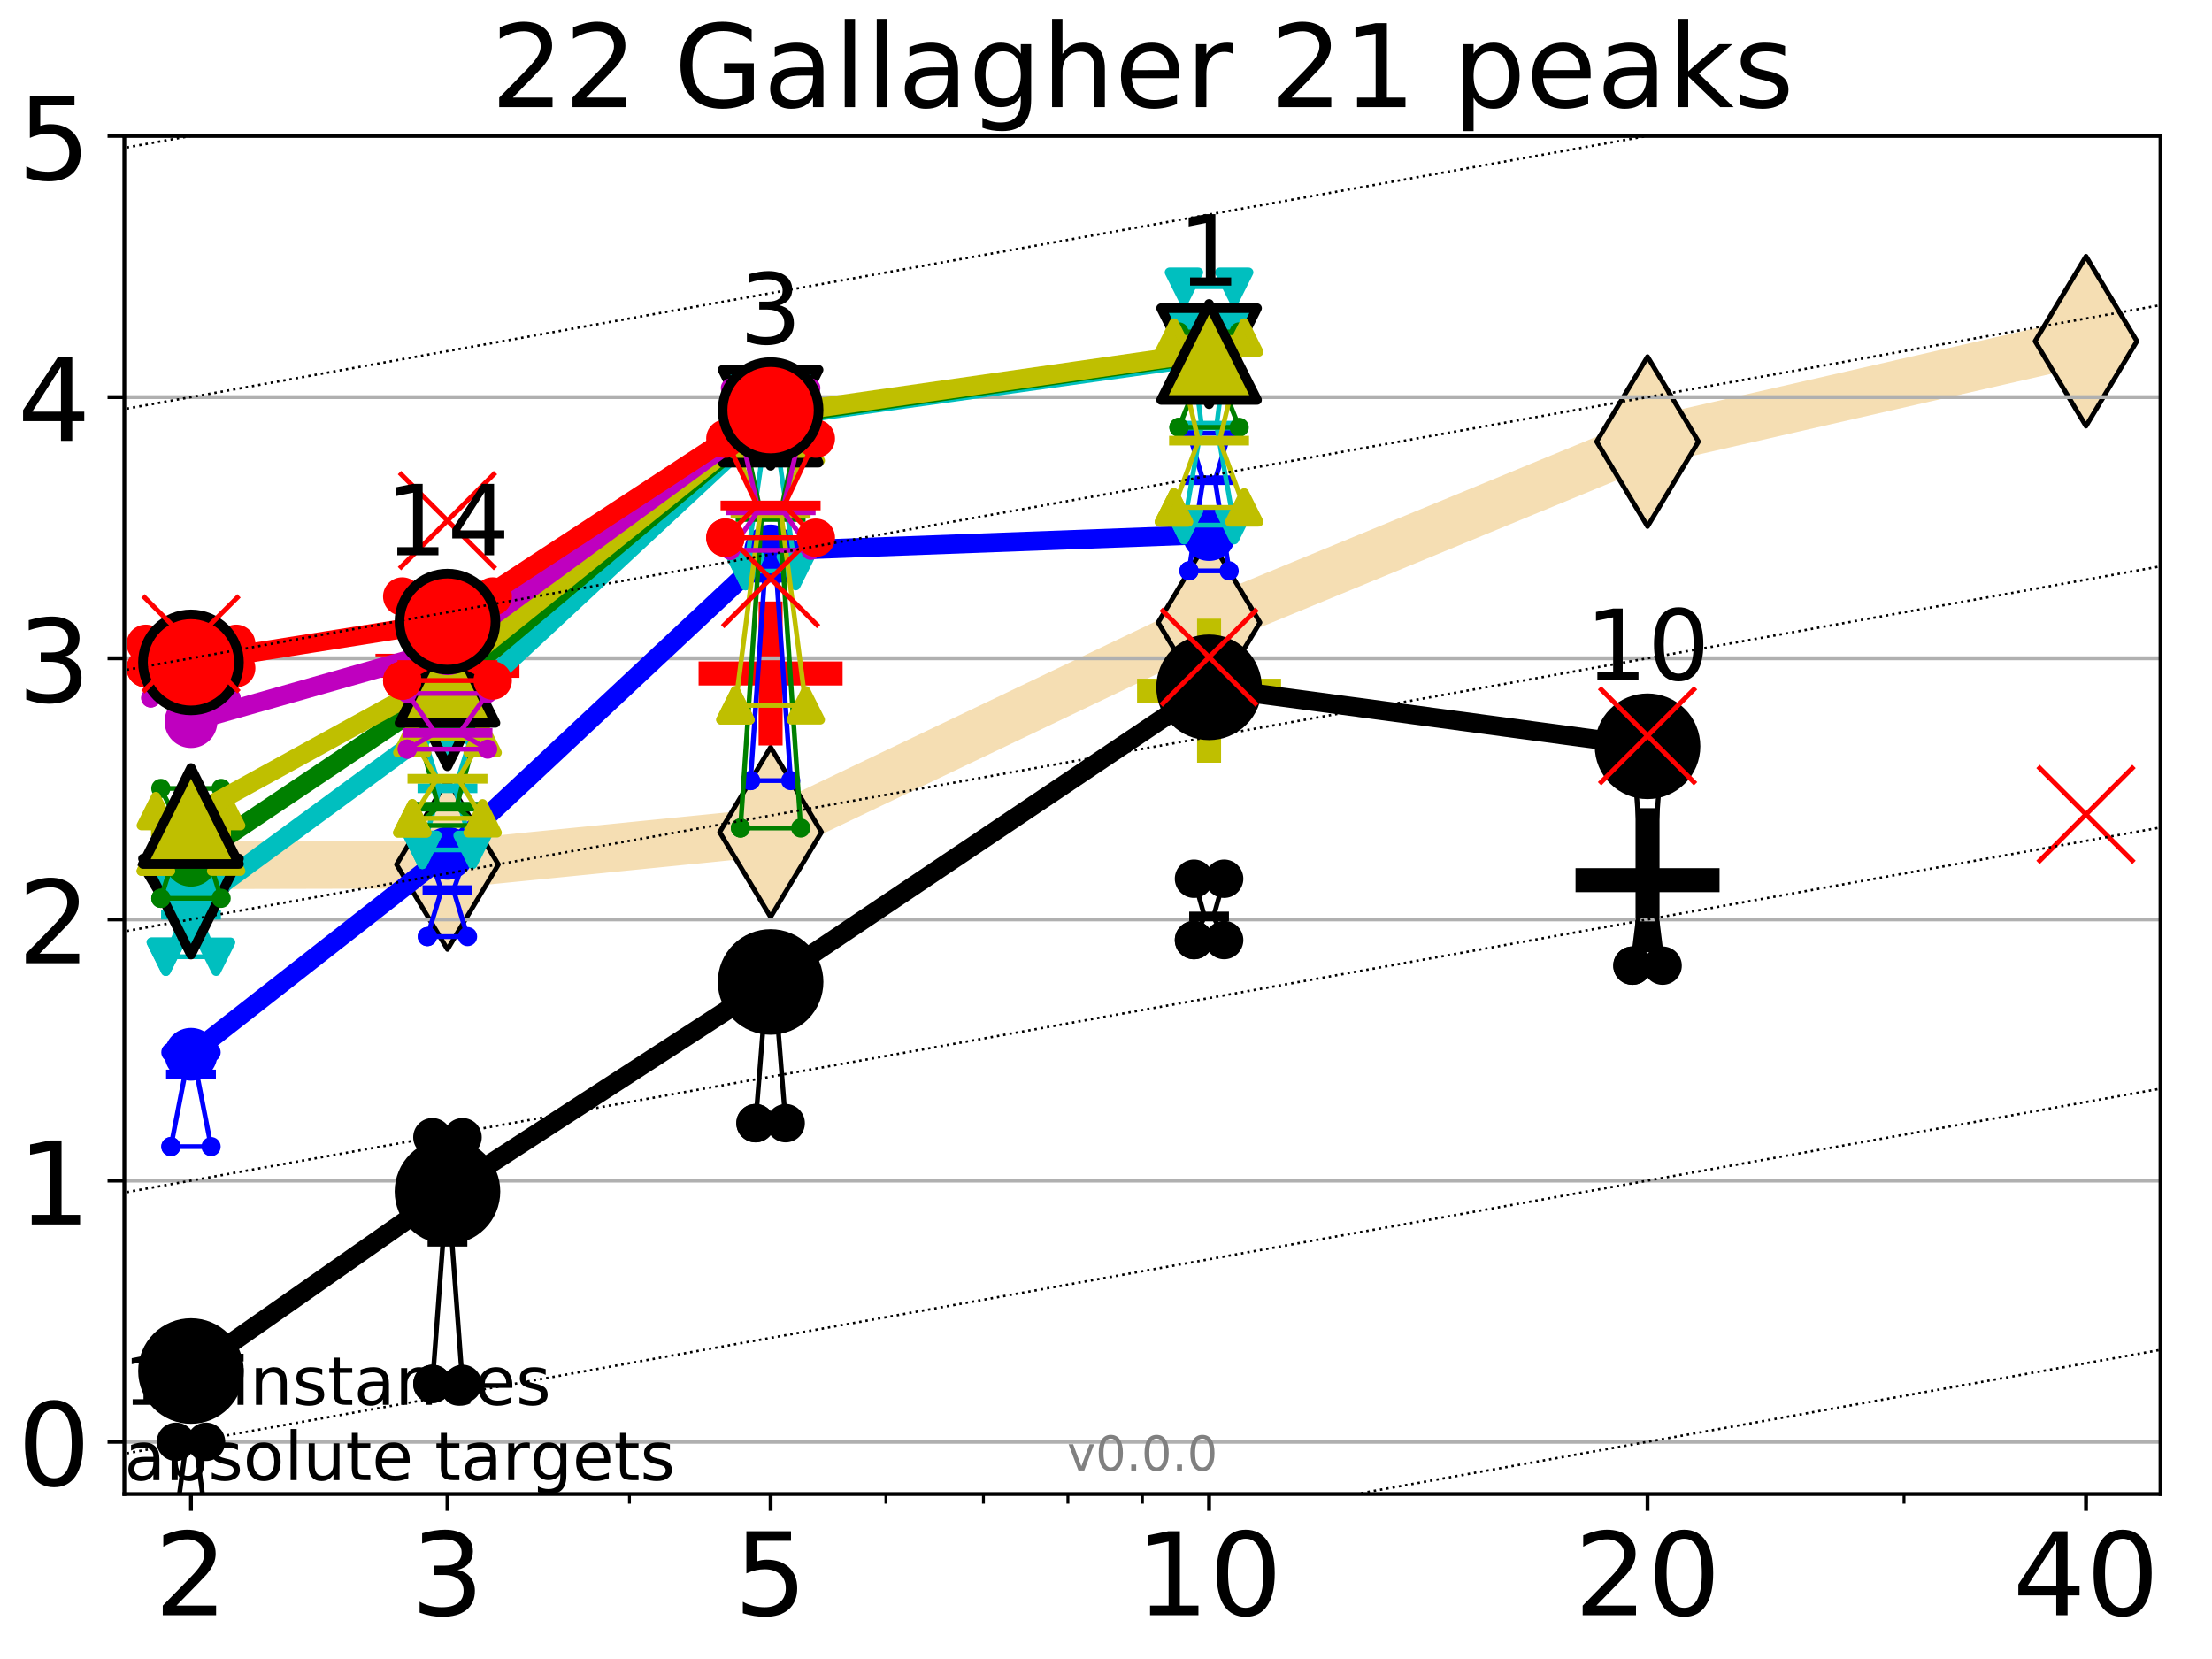 <?xml version="1.0" encoding="utf-8" standalone="no"?>
<!DOCTYPE svg PUBLIC "-//W3C//DTD SVG 1.1//EN"
  "http://www.w3.org/Graphics/SVG/1.1/DTD/svg11.dtd">
<!-- Created with matplotlib (http://matplotlib.org/) -->
<svg height="345.6pt" version="1.1" viewBox="0 0 460.8 345.6" width="460.8pt" xmlns="http://www.w3.org/2000/svg" xmlns:xlink="http://www.w3.org/1999/xlink">
 <defs>
  <style type="text/css">
*{stroke-linecap:butt;stroke-linejoin:round;}
  </style>
 </defs>
 <g id="figure_1">
  <g id="patch_1">
   <path d="M 0 345.6 
L 460.8 345.6 
L 460.8 0 
L 0 0 
z
" style="fill:#ffffff;"/>
  </g>
  <g id="axes_1">
   <g id="patch_2">
    <path d="M 25.9 311.24 
L 450.072 311.24 
L 450.072 28.32 
L 25.9 28.32 
z
" style="fill:#ffffff;"/>
   </g>
   <g id="line2d_1">
    <path clip-path="url(#pa51f671d4f)" d="M 39.784 180.217 
L 93.215 180.095 
L 160.53 173.346 
L 251.87 129.674 
L 343.211 91.991 
L 434.551 71.08 
" style="fill:none;stroke:#f5deb3;stroke-linecap:square;stroke-width:10;"/>
    <defs>
     <path d="M -0 17.678 
L 10.607 0 
L 0 -17.678 
L -10.607 -0 
z
" id="m194ece4d02" style="stroke:#000000;stroke-linejoin:miter;"/>
    </defs>
    <g clip-path="url(#pa51f671d4f)">
     <use style="fill:#f5deb3;stroke:#000000;stroke-linejoin:miter;" x="39.784" xlink:href="#m194ece4d02" y="180.217"/>
     <use style="fill:#f5deb3;stroke:#000000;stroke-linejoin:miter;" x="93.215" xlink:href="#m194ece4d02" y="180.095"/>
     <use style="fill:#f5deb3;stroke:#000000;stroke-linejoin:miter;" x="160.53" xlink:href="#m194ece4d02" y="173.346"/>
     <use style="fill:#f5deb3;stroke:#000000;stroke-linejoin:miter;" x="251.87" xlink:href="#m194ece4d02" y="129.674"/>
     <use style="fill:#f5deb3;stroke:#000000;stroke-linejoin:miter;" x="343.211" xlink:href="#m194ece4d02" y="91.991"/>
     <use style="fill:#f5deb3;stroke:#000000;stroke-linejoin:miter;" x="434.551" xlink:href="#m194ece4d02" y="71.08"/>
    </g>
   </g>
   <g id="line2d_2">
    <defs>
     <path d="M -15 0 
L 15 0 
M 0 15 
L 0 -15 
" id="mb56a2ca3b1" style="stroke:#bfbf00;stroke-width:5;"/>
    </defs>
    <g clip-path="url(#pa51f671d4f)">
     <use style="fill:#bfbf00;stroke:#bfbf00;stroke-width:5;" x="251.87" xlink:href="#mb56a2ca3b1" y="143.889"/>
    </g>
   </g>
   <g id="line2d_3">
    <defs>
     <path d="M -15 0 
L 15 0 
M 0 15 
L 0 -15 
" id="m83a2a7533d" style="stroke:#ff0000;stroke-width:5;"/>
    </defs>
    <g clip-path="url(#pa51f671d4f)">
     <use style="fill:#ff0000;stroke:#ff0000;stroke-width:5;" x="93.215" xlink:href="#m83a2a7533d" y="138.702"/>
    </g>
   </g>
   <g id="line2d_4">
    <defs>
     <path d="M -15 0 
L 15 0 
M 0 15 
L 0 -15 
" id="m7506e1c4b3" style="stroke:#000000;stroke-width:5;"/>
    </defs>
    <g clip-path="url(#pa51f671d4f)">
     <use style="stroke:#000000;stroke-width:5;" x="343.211" xlink:href="#m7506e1c4b3" y="183.353"/>
    </g>
   </g>
   <g id="line2d_5">
    <g clip-path="url(#pa51f671d4f)">
     <use style="fill:#ff0000;stroke:#ff0000;stroke-width:5;" x="160.53" xlink:href="#m83a2a7533d" y="140.296"/>
    </g>
   </g>
   <g id="matplotlib.axis_1">
    <g id="xtick_1">
     <g id="line2d_6">
      <defs>
       <path d="M 0 0 
L 0 3.5 
" id="mf4673fa6d5" style="stroke:#000000;stroke-width:0.8;"/>
      </defs>
      <g>
       <use style="stroke:#000000;stroke-width:0.8;" x="39.784" xlink:href="#mf4673fa6d5" y="311.24"/>
      </g>
     </g>
     <g id="text_1">
      <!-- 2 -->
      <defs>
       <path d="M 19.188 8.297 
L 53.609 8.297 
L 53.609 0 
L 7.328 0 
L 7.328 8.297 
Q 12.938 14.109 22.625 23.891 
Q 32.328 33.688 34.812 36.531 
Q 39.547 41.844 41.422 45.531 
Q 43.312 49.219 43.312 52.781 
Q 43.312 58.594 39.234 62.25 
Q 35.156 65.922 28.609 65.922 
Q 23.969 65.922 18.812 64.312 
Q 13.672 62.703 7.812 59.422 
L 7.812 69.391 
Q 13.766 71.781 18.938 73 
Q 24.125 74.219 28.422 74.219 
Q 39.75 74.219 46.484 68.547 
Q 53.219 62.891 53.219 53.422 
Q 53.219 48.922 51.531 44.891 
Q 49.859 40.875 45.406 35.406 
Q 44.188 33.984 37.641 27.219 
Q 31.109 20.453 19.188 8.297 
z
" id="DejaVuSans-32"/>
      </defs>
      <g transform="translate(32.149 336.476)scale(0.24 -0.24)">
       <use xlink:href="#DejaVuSans-32"/>
      </g>
     </g>
    </g>
    <g id="xtick_2">
     <g id="line2d_7">
      <g>
       <use style="stroke:#000000;stroke-width:0.8;" x="93.215" xlink:href="#mf4673fa6d5" y="311.24"/>
      </g>
     </g>
     <g id="text_2">
      <!-- 3 -->
      <defs>
       <path d="M 40.578 39.312 
Q 47.656 37.797 51.625 33 
Q 55.609 28.219 55.609 21.188 
Q 55.609 10.406 48.188 4.484 
Q 40.766 -1.422 27.094 -1.422 
Q 22.516 -1.422 17.656 -0.516 
Q 12.797 0.391 7.625 2.203 
L 7.625 11.719 
Q 11.719 9.328 16.594 8.109 
Q 21.484 6.891 26.812 6.891 
Q 36.078 6.891 40.938 10.547 
Q 45.797 14.203 45.797 21.188 
Q 45.797 27.641 41.281 31.266 
Q 36.766 34.906 28.719 34.906 
L 20.219 34.906 
L 20.219 43.016 
L 29.109 43.016 
Q 36.375 43.016 40.234 45.922 
Q 44.094 48.828 44.094 54.297 
Q 44.094 59.906 40.109 62.906 
Q 36.141 65.922 28.719 65.922 
Q 24.656 65.922 20.016 65.031 
Q 15.375 64.156 9.812 62.312 
L 9.812 71.094 
Q 15.438 72.656 20.344 73.438 
Q 25.25 74.219 29.594 74.219 
Q 40.828 74.219 47.359 69.109 
Q 53.906 64.016 53.906 55.328 
Q 53.906 49.266 50.438 45.094 
Q 46.969 40.922 40.578 39.312 
z
" id="DejaVuSans-33"/>
      </defs>
      <g transform="translate(85.58 336.476)scale(0.24 -0.24)">
       <use xlink:href="#DejaVuSans-33"/>
      </g>
     </g>
    </g>
    <g id="xtick_3">
     <g id="line2d_8">
      <g>
       <use style="stroke:#000000;stroke-width:0.8;" x="160.53" xlink:href="#mf4673fa6d5" y="311.24"/>
      </g>
     </g>
     <g id="text_3">
      <!-- 5 -->
      <defs>
       <path d="M 10.797 72.906 
L 49.516 72.906 
L 49.516 64.594 
L 19.828 64.594 
L 19.828 46.734 
Q 21.969 47.469 24.109 47.828 
Q 26.266 48.188 28.422 48.188 
Q 40.625 48.188 47.75 41.5 
Q 54.891 34.812 54.891 23.391 
Q 54.891 11.625 47.562 5.094 
Q 40.234 -1.422 26.906 -1.422 
Q 22.312 -1.422 17.547 -0.641 
Q 12.797 0.141 7.719 1.703 
L 7.719 11.625 
Q 12.109 9.234 16.797 8.062 
Q 21.484 6.891 26.703 6.891 
Q 35.156 6.891 40.078 11.328 
Q 45.016 15.766 45.016 23.391 
Q 45.016 31 40.078 35.438 
Q 35.156 39.891 26.703 39.891 
Q 22.75 39.891 18.812 39.016 
Q 14.891 38.141 10.797 36.281 
z
" id="DejaVuSans-35"/>
      </defs>
      <g transform="translate(152.895 336.476)scale(0.24 -0.24)">
       <use xlink:href="#DejaVuSans-35"/>
      </g>
     </g>
    </g>
    <g id="xtick_4">
     <g id="line2d_9">
      <g>
       <use style="stroke:#000000;stroke-width:0.8;" x="251.87" xlink:href="#mf4673fa6d5" y="311.24"/>
      </g>
     </g>
     <g id="text_4">
      <!-- 10 -->
      <defs>
       <path d="M 12.406 8.297 
L 28.516 8.297 
L 28.516 63.922 
L 10.984 60.406 
L 10.984 69.391 
L 28.422 72.906 
L 38.281 72.906 
L 38.281 8.297 
L 54.391 8.297 
L 54.391 0 
L 12.406 0 
z
" id="DejaVuSans-31"/>
       <path d="M 31.781 66.406 
Q 24.172 66.406 20.328 58.906 
Q 16.5 51.422 16.5 36.375 
Q 16.5 21.391 20.328 13.891 
Q 24.172 6.391 31.781 6.391 
Q 39.453 6.391 43.281 13.891 
Q 47.125 21.391 47.125 36.375 
Q 47.125 51.422 43.281 58.906 
Q 39.453 66.406 31.781 66.406 
z
M 31.781 74.219 
Q 44.047 74.219 50.516 64.516 
Q 56.984 54.828 56.984 36.375 
Q 56.984 17.969 50.516 8.266 
Q 44.047 -1.422 31.781 -1.422 
Q 19.531 -1.422 13.062 8.266 
Q 6.594 17.969 6.594 36.375 
Q 6.594 54.828 13.062 64.516 
Q 19.531 74.219 31.781 74.219 
z
" id="DejaVuSans-30"/>
      </defs>
      <g transform="translate(236.6 336.476)scale(0.24 -0.24)">
       <use xlink:href="#DejaVuSans-31"/>
       <use x="63.623" xlink:href="#DejaVuSans-30"/>
      </g>
     </g>
    </g>
    <g id="xtick_5">
     <g id="line2d_10">
      <g>
       <use style="stroke:#000000;stroke-width:0.8;" x="343.211" xlink:href="#mf4673fa6d5" y="311.24"/>
      </g>
     </g>
     <g id="text_5">
      <!-- 20 -->
      <g transform="translate(327.941 336.476)scale(0.24 -0.24)">
       <use xlink:href="#DejaVuSans-32"/>
       <use x="63.623" xlink:href="#DejaVuSans-30"/>
      </g>
     </g>
    </g>
    <g id="xtick_6">
     <g id="line2d_11">
      <g>
       <use style="stroke:#000000;stroke-width:0.8;" x="434.551" xlink:href="#mf4673fa6d5" y="311.24"/>
      </g>
     </g>
     <g id="text_6">
      <!-- 40 -->
      <defs>
       <path d="M 37.797 64.312 
L 12.891 25.391 
L 37.797 25.391 
z
M 35.203 72.906 
L 47.609 72.906 
L 47.609 25.391 
L 58.016 25.391 
L 58.016 17.188 
L 47.609 17.188 
L 47.609 0 
L 37.797 0 
L 37.797 17.188 
L 4.891 17.188 
L 4.891 26.703 
z
" id="DejaVuSans-34"/>
      </defs>
      <g transform="translate(419.281 336.476)scale(0.24 -0.24)">
       <use xlink:href="#DejaVuSans-34"/>
       <use x="63.623" xlink:href="#DejaVuSans-30"/>
      </g>
     </g>
    </g>
    <g id="xtick_7">
     <g id="line2d_12">
      <defs>
       <path d="M 0 0 
L 0 2 
" id="m1af4ef0c76" style="stroke:#000000;stroke-width:0.6;"/>
      </defs>
      <g>
       <use style="stroke:#000000;stroke-width:0.6;" x="39.784" xlink:href="#m1af4ef0c76" y="311.24"/>
      </g>
     </g>
    </g>
    <g id="xtick_8">
     <g id="line2d_13">
      <g>
       <use style="stroke:#000000;stroke-width:0.6;" x="93.215" xlink:href="#m1af4ef0c76" y="311.24"/>
      </g>
     </g>
    </g>
    <g id="xtick_9">
     <g id="line2d_14">
      <g>
       <use style="stroke:#000000;stroke-width:0.6;" x="131.125" xlink:href="#m1af4ef0c76" y="311.24"/>
      </g>
     </g>
    </g>
    <g id="xtick_10">
     <g id="line2d_15">
      <g>
       <use style="stroke:#000000;stroke-width:0.6;" x="160.53" xlink:href="#m1af4ef0c76" y="311.24"/>
      </g>
     </g>
    </g>
    <g id="xtick_11">
     <g id="line2d_16">
      <g>
       <use style="stroke:#000000;stroke-width:0.6;" x="184.555" xlink:href="#m1af4ef0c76" y="311.24"/>
      </g>
     </g>
    </g>
    <g id="xtick_12">
     <g id="line2d_17">
      <g>
       <use style="stroke:#000000;stroke-width:0.6;" x="204.869" xlink:href="#m1af4ef0c76" y="311.24"/>
      </g>
     </g>
    </g>
    <g id="xtick_13">
     <g id="line2d_18">
      <g>
       <use style="stroke:#000000;stroke-width:0.6;" x="222.465" xlink:href="#m1af4ef0c76" y="311.24"/>
      </g>
     </g>
    </g>
    <g id="xtick_14">
     <g id="line2d_19">
      <g>
       <use style="stroke:#000000;stroke-width:0.6;" x="237.986" xlink:href="#m1af4ef0c76" y="311.24"/>
      </g>
     </g>
    </g>
    <g id="xtick_15">
     <g id="line2d_20">
      <g>
       <use style="stroke:#000000;stroke-width:0.6;" x="343.211" xlink:href="#m1af4ef0c76" y="311.24"/>
      </g>
     </g>
    </g>
    <g id="xtick_16">
     <g id="line2d_21">
      <g>
       <use style="stroke:#000000;stroke-width:0.6;" x="396.641" xlink:href="#m1af4ef0c76" y="311.24"/>
      </g>
     </g>
    </g>
    <g id="xtick_17">
     <g id="line2d_22">
      <g>
       <use style="stroke:#000000;stroke-width:0.6;" x="434.551" xlink:href="#m1af4ef0c76" y="311.24"/>
      </g>
     </g>
    </g>
   </g>
   <g id="matplotlib.axis_2">
    <g id="ytick_1">
     <g id="line2d_23">
      <path clip-path="url(#pa51f671d4f)" d="M 25.9 300.358 
L 450.072 300.358 
" style="fill:none;stroke:#b0b0b0;stroke-linecap:square;stroke-width:0.8;"/>
     </g>
     <g id="line2d_24">
      <defs>
       <path d="M 0 0 
L -3.5 0 
" id="mcb4bc747a2" style="stroke:#000000;stroke-width:0.8;"/>
      </defs>
      <g>
       <use style="stroke:#000000;stroke-width:0.8;" x="25.9" xlink:href="#mcb4bc747a2" y="300.358"/>
      </g>
     </g>
     <g id="text_7">
      <!-- 0 -->
      <g transform="translate(3.63 309.477)scale(0.24 -0.24)">
       <use xlink:href="#DejaVuSans-30"/>
      </g>
     </g>
    </g>
    <g id="ytick_2">
     <g id="line2d_25">
      <path clip-path="url(#pa51f671d4f)" d="M 25.9 245.951 
L 450.072 245.951 
" style="fill:none;stroke:#b0b0b0;stroke-linecap:square;stroke-width:0.8;"/>
     </g>
     <g id="line2d_26">
      <g>
       <use style="stroke:#000000;stroke-width:0.8;" x="25.9" xlink:href="#mcb4bc747a2" y="245.951"/>
      </g>
     </g>
     <g id="text_8">
      <!-- 1 -->
      <g transform="translate(3.63 255.069)scale(0.24 -0.24)">
       <use xlink:href="#DejaVuSans-31"/>
      </g>
     </g>
    </g>
    <g id="ytick_3">
     <g id="line2d_27">
      <path clip-path="url(#pa51f671d4f)" d="M 25.9 191.543 
L 450.072 191.543 
" style="fill:none;stroke:#b0b0b0;stroke-linecap:square;stroke-width:0.8;"/>
     </g>
     <g id="line2d_28">
      <g>
       <use style="stroke:#000000;stroke-width:0.8;" x="25.9" xlink:href="#mcb4bc747a2" y="191.543"/>
      </g>
     </g>
     <g id="text_9">
      <!-- 2 -->
      <g transform="translate(3.63 200.661)scale(0.24 -0.24)">
       <use xlink:href="#DejaVuSans-32"/>
      </g>
     </g>
    </g>
    <g id="ytick_4">
     <g id="line2d_29">
      <path clip-path="url(#pa51f671d4f)" d="M 25.9 137.135 
L 450.072 137.135 
" style="fill:none;stroke:#b0b0b0;stroke-linecap:square;stroke-width:0.8;"/>
     </g>
     <g id="line2d_30">
      <g>
       <use style="stroke:#000000;stroke-width:0.8;" x="25.9" xlink:href="#mcb4bc747a2" y="137.135"/>
      </g>
     </g>
     <g id="text_10">
      <!-- 3 -->
      <g transform="translate(3.63 146.254)scale(0.24 -0.24)">
       <use xlink:href="#DejaVuSans-33"/>
      </g>
     </g>
    </g>
    <g id="ytick_5">
     <g id="line2d_31">
      <path clip-path="url(#pa51f671d4f)" d="M 25.9 82.728 
L 450.072 82.728 
" style="fill:none;stroke:#b0b0b0;stroke-linecap:square;stroke-width:0.8;"/>
     </g>
     <g id="line2d_32">
      <g>
       <use style="stroke:#000000;stroke-width:0.8;" x="25.9" xlink:href="#mcb4bc747a2" y="82.728"/>
      </g>
     </g>
     <g id="text_11">
      <!-- 4 -->
      <g transform="translate(3.63 91.846)scale(0.24 -0.24)">
       <use xlink:href="#DejaVuSans-34"/>
      </g>
     </g>
    </g>
    <g id="ytick_6">
     <g id="line2d_33">
      <path clip-path="url(#pa51f671d4f)" d="M 25.9 28.32 
L 450.072 28.32 
" style="fill:none;stroke:#b0b0b0;stroke-linecap:square;stroke-width:0.8;"/>
     </g>
     <g id="line2d_34">
      <g>
       <use style="stroke:#000000;stroke-width:0.8;" x="25.9" xlink:href="#mcb4bc747a2" y="28.32"/>
      </g>
     </g>
     <g id="text_12">
      <!-- 5 -->
      <g transform="translate(3.63 37.438)scale(0.24 -0.24)">
       <use xlink:href="#DejaVuSans-35"/>
      </g>
     </g>
    </g>
   </g>
   <g id="line2d_35">
    <path clip-path="url(#pa51f671d4f)" d="M 36.644 316.737 
L 38.842 300.358 
L 36.644 300.358 
L 42.924 300.358 
L 40.726 300.358 
L 42.924 316.737 
L 36.644 316.737 
" style="fill:none;stroke:#000000;stroke-linecap:square;"/>
   </g>
   <g id="line2d_36">
    <path clip-path="url(#pa51f671d4f)" d="M 36.644 316.737 
L 42.924 316.737 
L 42.924 300.358 
L 36.644 300.358 
L 36.644 316.737 
" style="fill:none;"/>
    <defs>
     <path d="M 0 3 
C 0.796 3 1.559 2.684 2.121 2.121 
C 2.684 1.559 3 0.796 3 0 
C 3 -0.796 2.684 -1.559 2.121 -2.121 
C 1.559 -2.684 0.796 -3 0 -3 
C -0.796 -3 -1.559 -2.684 -2.121 -2.121 
C -2.684 -1.559 -3 -0.796 -3 0 
C -3 0.796 -2.684 1.559 -2.121 2.121 
C -1.559 2.684 -0.796 3 0 3 
z
" id="mfc16b5178a" style="stroke:#000000;stroke-width:2;"/>
    </defs>
    <g clip-path="url(#pa51f671d4f)">
     <use style="stroke:#000000;stroke-width:2;" x="36.644" xlink:href="#mfc16b5178a" y="316.737"/>
     <use style="stroke:#000000;stroke-width:2;" x="42.924" xlink:href="#mfc16b5178a" y="316.737"/>
     <use style="stroke:#000000;stroke-width:2;" x="42.924" xlink:href="#mfc16b5178a" y="300.358"/>
     <use style="stroke:#000000;stroke-width:2;" x="36.644" xlink:href="#mfc16b5178a" y="300.358"/>
     <use style="stroke:#000000;stroke-width:2;" x="36.644" xlink:href="#mfc16b5178a" y="316.737"/>
    </g>
   </g>
   <g id="line2d_37">
    <path clip-path="url(#pa51f671d4f)" d="M 36.644 300.358 
L 42.924 300.358 
" style="fill:none;stroke:#000000;stroke-linecap:square;stroke-width:2;"/>
   </g>
   <g id="line2d_38">
    <path clip-path="url(#pa51f671d4f)" d="M 90.075 288.288 
L 92.273 258.687 
L 90.075 236.901 
L 96.355 236.901 
L 94.157 258.687 
L 96.355 288.288 
L 90.075 288.288 
" style="fill:none;stroke:#000000;stroke-linecap:square;"/>
   </g>
   <g id="line2d_39">
    <path clip-path="url(#pa51f671d4f)" d="M 90.075 288.288 
L 96.355 288.288 
L 96.355 236.901 
L 90.075 236.901 
L 90.075 288.288 
" style="fill:none;"/>
    <g clip-path="url(#pa51f671d4f)">
     <use style="stroke:#000000;stroke-width:2;" x="90.075" xlink:href="#mfc16b5178a" y="288.288"/>
     <use style="stroke:#000000;stroke-width:2;" x="96.355" xlink:href="#mfc16b5178a" y="288.288"/>
     <use style="stroke:#000000;stroke-width:2;" x="96.355" xlink:href="#mfc16b5178a" y="236.901"/>
     <use style="stroke:#000000;stroke-width:2;" x="90.075" xlink:href="#mfc16b5178a" y="236.901"/>
     <use style="stroke:#000000;stroke-width:2;" x="90.075" xlink:href="#mfc16b5178a" y="288.288"/>
    </g>
   </g>
   <g id="line2d_40">
    <path clip-path="url(#pa51f671d4f)" d="M 90.075 258.687 
L 96.355 258.687 
" style="fill:none;stroke:#000000;stroke-linecap:square;stroke-width:2;"/>
   </g>
   <g id="line2d_41">
    <path clip-path="url(#pa51f671d4f)" d="M 157.39 233.975 
L 159.588 206.367 
L 157.39 203.692 
L 163.669 203.692 
L 161.472 206.367 
L 163.669 233.975 
L 157.39 233.975 
" style="fill:none;stroke:#000000;stroke-linecap:square;"/>
   </g>
   <g id="line2d_42">
    <path clip-path="url(#pa51f671d4f)" d="M 157.39 233.975 
L 163.669 233.975 
L 163.669 203.692 
L 157.39 203.692 
L 157.39 233.975 
" style="fill:none;"/>
    <g clip-path="url(#pa51f671d4f)">
     <use style="stroke:#000000;stroke-width:2;" x="157.39" xlink:href="#mfc16b5178a" y="233.975"/>
     <use style="stroke:#000000;stroke-width:2;" x="163.669" xlink:href="#mfc16b5178a" y="233.975"/>
     <use style="stroke:#000000;stroke-width:2;" x="163.669" xlink:href="#mfc16b5178a" y="203.692"/>
     <use style="stroke:#000000;stroke-width:2;" x="157.39" xlink:href="#mfc16b5178a" y="203.692"/>
     <use style="stroke:#000000;stroke-width:2;" x="157.39" xlink:href="#mfc16b5178a" y="233.975"/>
    </g>
   </g>
   <g id="line2d_43">
    <path clip-path="url(#pa51f671d4f)" d="M 157.39 206.367 
L 163.669 206.367 
" style="fill:none;stroke:#000000;stroke-linecap:square;stroke-width:2;"/>
   </g>
   <g id="line2d_44">
    <path clip-path="url(#pa51f671d4f)" d="M 248.73 195.832 
L 250.928 190.914 
L 248.73 183.059 
L 255.01 183.059 
L 252.812 190.914 
L 255.01 195.832 
L 248.73 195.832 
" style="fill:none;stroke:#000000;stroke-linecap:square;"/>
   </g>
   <g id="line2d_45">
    <path clip-path="url(#pa51f671d4f)" d="M 248.73 195.832 
L 255.01 195.832 
L 255.01 183.059 
L 248.73 183.059 
L 248.73 195.832 
" style="fill:none;"/>
    <g clip-path="url(#pa51f671d4f)">
     <use style="stroke:#000000;stroke-width:2;" x="248.73" xlink:href="#mfc16b5178a" y="195.832"/>
     <use style="stroke:#000000;stroke-width:2;" x="255.01" xlink:href="#mfc16b5178a" y="195.832"/>
     <use style="stroke:#000000;stroke-width:2;" x="255.01" xlink:href="#mfc16b5178a" y="183.059"/>
     <use style="stroke:#000000;stroke-width:2;" x="248.73" xlink:href="#mfc16b5178a" y="183.059"/>
     <use style="stroke:#000000;stroke-width:2;" x="248.73" xlink:href="#mfc16b5178a" y="195.832"/>
    </g>
   </g>
   <g id="line2d_46">
    <path clip-path="url(#pa51f671d4f)" d="M 248.73 190.914 
L 255.01 190.914 
" style="fill:none;stroke:#000000;stroke-linecap:square;stroke-width:2;"/>
   </g>
   <g id="line2d_47">
    <path clip-path="url(#pa51f671d4f)" d="M 340.071 201.165 
L 342.269 183.353 
L 340.071 154.336 
L 346.35 154.336 
L 344.152 183.353 
L 346.35 201.165 
L 340.071 201.165 
" style="fill:none;stroke:#000000;stroke-linecap:square;"/>
   </g>
   <g id="line2d_48">
    <path clip-path="url(#pa51f671d4f)" d="M 340.071 201.165 
L 346.35 201.165 
L 346.35 154.336 
L 340.071 154.336 
L 340.071 201.165 
" style="fill:none;"/>
    <g clip-path="url(#pa51f671d4f)">
     <use style="stroke:#000000;stroke-width:2;" x="340.071" xlink:href="#mfc16b5178a" y="201.165"/>
     <use style="stroke:#000000;stroke-width:2;" x="346.35" xlink:href="#mfc16b5178a" y="201.165"/>
     <use style="stroke:#000000;stroke-width:2;" x="346.35" xlink:href="#mfc16b5178a" y="154.336"/>
     <use style="stroke:#000000;stroke-width:2;" x="340.071" xlink:href="#mfc16b5178a" y="154.336"/>
     <use style="stroke:#000000;stroke-width:2;" x="340.071" xlink:href="#mfc16b5178a" y="201.165"/>
    </g>
   </g>
   <g id="line2d_49">
    <path clip-path="url(#pa51f671d4f)" d="M 340.071 183.353 
L 346.35 183.353 
" style="fill:none;stroke:#000000;stroke-linecap:square;stroke-width:2;"/>
   </g>
   <g id="line2d_50">
    <path clip-path="url(#pa51f671d4f)" d="M 39.784 285.61 
L 93.215 248.208 
" style="fill:none;stroke:#000000;stroke-linecap:square;stroke-width:4;"/>
   </g>
   <g id="line2d_51">
    <path clip-path="url(#pa51f671d4f)" d="M 93.215 248.208 
L 160.53 204.562 
" style="fill:none;stroke:#000000;stroke-linecap:square;stroke-width:4;"/>
   </g>
   <g id="line2d_52">
    <path clip-path="url(#pa51f671d4f)" d="M 160.53 204.562 
L 251.87 143.177 
" style="fill:none;stroke:#000000;stroke-linecap:square;stroke-width:4;"/>
   </g>
   <g id="line2d_53">
    <path clip-path="url(#pa51f671d4f)" d="M 251.87 143.177 
L 343.211 155.463 
" style="fill:none;stroke:#000000;stroke-linecap:square;stroke-width:4;"/>
   </g>
   <g id="line2d_54">
    <path clip-path="url(#pa51f671d4f)" d="M 39.784 285.61 
L 93.215 248.208 
L 160.53 204.562 
L 251.87 143.177 
L 343.211 155.463 
" style="fill:none;"/>
    <defs>
     <path d="M 0 10 
C 2.652 10 5.196 8.946 7.071 7.071 
C 8.946 5.196 10 2.652 10 0 
C 10 -2.652 8.946 -5.196 7.071 -7.071 
C 5.196 -8.946 2.652 -10 0 -10 
C -2.652 -10 -5.196 -8.946 -7.071 -7.071 
C -8.946 -5.196 -10 -2.652 -10 0 
C -10 2.652 -8.946 5.196 -7.071 7.071 
C -5.196 8.946 -2.652 10 0 10 
z
" id="mbd1694d144" style="stroke:#000000;stroke-width:2;"/>
    </defs>
    <g clip-path="url(#pa51f671d4f)">
     <use style="stroke:#000000;stroke-width:2;" x="39.784" xlink:href="#mbd1694d144" y="285.61"/>
     <use style="stroke:#000000;stroke-width:2;" x="93.215" xlink:href="#mbd1694d144" y="248.208"/>
     <use style="stroke:#000000;stroke-width:2;" x="160.53" xlink:href="#mbd1694d144" y="204.562"/>
     <use style="stroke:#000000;stroke-width:2;" x="251.87" xlink:href="#mbd1694d144" y="143.177"/>
     <use style="stroke:#000000;stroke-width:2;" x="343.211" xlink:href="#mbd1694d144" y="155.463"/>
    </g>
   </g>
   <g id="line2d_55">
    <path clip-path="url(#pa51f671d4f)" d="M 35.597 238.86 
L 38.528 223.832 
L 35.597 219.217 
L 43.971 219.217 
L 41.04 223.832 
L 43.971 238.86 
L 35.597 238.86 
" style="fill:none;stroke:#0000ff;stroke-linecap:square;"/>
   </g>
   <g id="line2d_56">
    <path clip-path="url(#pa51f671d4f)" d="M 35.597 238.86 
L 43.971 238.86 
L 43.971 219.217 
L 35.597 219.217 
L 35.597 238.86 
" style="fill:none;"/>
    <defs>
     <path d="M 0 1.5 
C 0.398 1.5 0.779 1.342 1.061 1.061 
C 1.342 0.779 1.5 0.398 1.5 0 
C 1.5 -0.398 1.342 -0.779 1.061 -1.061 
C 0.779 -1.342 0.398 -1.5 0 -1.5 
C -0.398 -1.5 -0.779 -1.342 -1.061 -1.061 
C -1.342 -0.779 -1.5 -0.398 -1.5 0 
C -1.5 0.398 -1.342 0.779 -1.061 1.061 
C -0.779 1.342 -0.398 1.5 0 1.5 
z
" id="m583cec6385" style="stroke:#0000ff;"/>
    </defs>
    <g clip-path="url(#pa51f671d4f)">
     <use style="fill:#0000ff;stroke:#0000ff;" x="35.597" xlink:href="#m583cec6385" y="238.86"/>
     <use style="fill:#0000ff;stroke:#0000ff;" x="43.971" xlink:href="#m583cec6385" y="238.86"/>
     <use style="fill:#0000ff;stroke:#0000ff;" x="43.971" xlink:href="#m583cec6385" y="219.217"/>
     <use style="fill:#0000ff;stroke:#0000ff;" x="35.597" xlink:href="#m583cec6385" y="219.217"/>
     <use style="fill:#0000ff;stroke:#0000ff;" x="35.597" xlink:href="#m583cec6385" y="238.86"/>
    </g>
   </g>
   <g id="line2d_57">
    <path clip-path="url(#pa51f671d4f)" d="M 35.597 223.832 
L 43.971 223.832 
" style="fill:none;stroke:#0000ff;stroke-linecap:square;stroke-width:2;"/>
   </g>
   <g id="line2d_58">
    <path clip-path="url(#pa51f671d4f)" d="M 89.028 195.107 
L 91.959 185.435 
L 89.028 177.092 
L 97.401 177.092 
L 94.471 185.435 
L 97.401 195.107 
L 89.028 195.107 
" style="fill:none;stroke:#0000ff;stroke-linecap:square;"/>
   </g>
   <g id="line2d_59">
    <path clip-path="url(#pa51f671d4f)" d="M 89.028 195.107 
L 97.401 195.107 
L 97.401 177.092 
L 89.028 177.092 
L 89.028 195.107 
" style="fill:none;"/>
    <g clip-path="url(#pa51f671d4f)">
     <use style="fill:#0000ff;stroke:#0000ff;" x="89.028" xlink:href="#m583cec6385" y="195.107"/>
     <use style="fill:#0000ff;stroke:#0000ff;" x="97.401" xlink:href="#m583cec6385" y="195.107"/>
     <use style="fill:#0000ff;stroke:#0000ff;" x="97.401" xlink:href="#m583cec6385" y="177.092"/>
     <use style="fill:#0000ff;stroke:#0000ff;" x="89.028" xlink:href="#m583cec6385" y="177.092"/>
     <use style="fill:#0000ff;stroke:#0000ff;" x="89.028" xlink:href="#m583cec6385" y="195.107"/>
    </g>
   </g>
   <g id="line2d_60">
    <path clip-path="url(#pa51f671d4f)" d="M 89.028 185.435 
L 97.401 185.435 
" style="fill:none;stroke:#0000ff;stroke-linecap:square;stroke-width:2;"/>
   </g>
   <g id="line2d_61">
    <path clip-path="url(#pa51f671d4f)" d="M 156.343 162.613 
L 159.274 120.342 
L 156.343 117.723 
L 164.716 117.723 
L 161.786 120.342 
L 164.716 162.613 
L 156.343 162.613 
" style="fill:none;stroke:#0000ff;stroke-linecap:square;"/>
   </g>
   <g id="line2d_62">
    <path clip-path="url(#pa51f671d4f)" d="M 156.343 162.613 
L 164.716 162.613 
L 164.716 117.723 
L 156.343 117.723 
L 156.343 162.613 
" style="fill:none;"/>
    <g clip-path="url(#pa51f671d4f)">
     <use style="fill:#0000ff;stroke:#0000ff;" x="156.343" xlink:href="#m583cec6385" y="162.613"/>
     <use style="fill:#0000ff;stroke:#0000ff;" x="164.716" xlink:href="#m583cec6385" y="162.613"/>
     <use style="fill:#0000ff;stroke:#0000ff;" x="164.716" xlink:href="#m583cec6385" y="117.723"/>
     <use style="fill:#0000ff;stroke:#0000ff;" x="156.343" xlink:href="#m583cec6385" y="117.723"/>
     <use style="fill:#0000ff;stroke:#0000ff;" x="156.343" xlink:href="#m583cec6385" y="162.613"/>
    </g>
   </g>
   <g id="line2d_63">
    <path clip-path="url(#pa51f671d4f)" d="M 156.343 120.342 
L 164.716 120.342 
" style="fill:none;stroke:#0000ff;stroke-linecap:square;stroke-width:2;"/>
   </g>
   <g id="line2d_64">
    <path clip-path="url(#pa51f671d4f)" d="M 247.683 118.923 
L 250.614 100.03 
L 247.683 90.257 
L 256.057 90.257 
L 253.126 100.03 
L 256.057 118.923 
L 247.683 118.923 
" style="fill:none;stroke:#0000ff;stroke-linecap:square;"/>
   </g>
   <g id="line2d_65">
    <path clip-path="url(#pa51f671d4f)" d="M 247.683 118.923 
L 256.057 118.923 
L 256.057 90.257 
L 247.683 90.257 
L 247.683 118.923 
" style="fill:none;"/>
    <g clip-path="url(#pa51f671d4f)">
     <use style="fill:#0000ff;stroke:#0000ff;" x="247.683" xlink:href="#m583cec6385" y="118.923"/>
     <use style="fill:#0000ff;stroke:#0000ff;" x="256.057" xlink:href="#m583cec6385" y="118.923"/>
     <use style="fill:#0000ff;stroke:#0000ff;" x="256.057" xlink:href="#m583cec6385" y="90.257"/>
     <use style="fill:#0000ff;stroke:#0000ff;" x="247.683" xlink:href="#m583cec6385" y="90.257"/>
     <use style="fill:#0000ff;stroke:#0000ff;" x="247.683" xlink:href="#m583cec6385" y="118.923"/>
    </g>
   </g>
   <g id="line2d_66">
    <path clip-path="url(#pa51f671d4f)" d="M 247.683 100.03 
L 256.057 100.03 
" style="fill:none;stroke:#0000ff;stroke-linecap:square;stroke-width:2;"/>
   </g>
   <g id="line2d_67">
    <path clip-path="url(#pa51f671d4f)" d="M 39.784 219.627 
L 93.215 177.768 
" style="fill:none;stroke:#0000ff;stroke-linecap:square;stroke-width:4;"/>
   </g>
   <g id="line2d_68">
    <path clip-path="url(#pa51f671d4f)" d="M 93.215 177.768 
L 160.53 114.775 
" style="fill:none;stroke:#0000ff;stroke-linecap:square;stroke-width:4;"/>
   </g>
   <g id="line2d_69">
    <path clip-path="url(#pa51f671d4f)" d="M 160.53 114.775 
L 251.87 111.351 
" style="fill:none;stroke:#0000ff;stroke-linecap:square;stroke-width:4;"/>
   </g>
   <g id="line2d_70">
    <path clip-path="url(#pa51f671d4f)" d="M 39.784 219.627 
L 93.215 177.768 
L 160.53 114.775 
L 251.87 111.351 
" style="fill:none;"/>
    <defs>
     <path d="M 0 5 
C 1.326 5 2.598 4.473 3.536 3.536 
C 4.473 2.598 5 1.326 5 0 
C 5 -1.326 4.473 -2.598 3.536 -3.536 
C 2.598 -4.473 1.326 -5 0 -5 
C -1.326 -5 -2.598 -4.473 -3.536 -3.536 
C -4.473 -2.598 -5 -1.326 -5 0 
C -5 1.326 -4.473 2.598 -3.536 3.536 
C -2.598 4.473 -1.326 5 0 5 
z
" id="m7083ec2e4e" style="stroke:#0000ff;"/>
    </defs>
    <g clip-path="url(#pa51f671d4f)">
     <use style="fill:#0000ff;stroke:#0000ff;" x="39.784" xlink:href="#m7083ec2e4e" y="219.627"/>
     <use style="fill:#0000ff;stroke:#0000ff;" x="93.215" xlink:href="#m7083ec2e4e" y="177.768"/>
     <use style="fill:#0000ff;stroke:#0000ff;" x="160.53" xlink:href="#m7083ec2e4e" y="114.775"/>
     <use style="fill:#0000ff;stroke:#0000ff;" x="251.87" xlink:href="#m7083ec2e4e" y="111.351"/>
    </g>
   </g>
   <g id="line2d_71">
    <path clip-path="url(#pa51f671d4f)" d="M 34.551 199.305 
L 38.214 190.56 
L 34.551 184.452 
L 45.017 184.452 
L 41.354 190.56 
L 45.017 199.305 
L 34.551 199.305 
" style="fill:none;stroke:#00bfbf;stroke-linecap:square;"/>
   </g>
   <g id="line2d_72">
    <path clip-path="url(#pa51f671d4f)" d="M 34.551 199.305 
L 45.017 199.305 
L 45.017 184.452 
L 34.551 184.452 
L 34.551 199.305 
" style="fill:none;"/>
    <defs>
     <path d="M -0 3 
L 3 -3 
L -3 -3 
z
" id="m7b14c1a5a2" style="stroke:#00bfbf;stroke-linejoin:miter;stroke-width:2;"/>
    </defs>
    <g clip-path="url(#pa51f671d4f)">
     <use style="fill:#00bfbf;stroke:#00bfbf;stroke-linejoin:miter;stroke-width:2;" x="34.551" xlink:href="#m7b14c1a5a2" y="199.305"/>
     <use style="fill:#00bfbf;stroke:#00bfbf;stroke-linejoin:miter;stroke-width:2;" x="45.017" xlink:href="#m7b14c1a5a2" y="199.305"/>
     <use style="fill:#00bfbf;stroke:#00bfbf;stroke-linejoin:miter;stroke-width:2;" x="45.017" xlink:href="#m7b14c1a5a2" y="184.452"/>
     <use style="fill:#00bfbf;stroke:#00bfbf;stroke-linejoin:miter;stroke-width:2;" x="34.551" xlink:href="#m7b14c1a5a2" y="184.452"/>
     <use style="fill:#00bfbf;stroke:#00bfbf;stroke-linejoin:miter;stroke-width:2;" x="34.551" xlink:href="#m7b14c1a5a2" y="199.305"/>
    </g>
   </g>
   <g id="line2d_73">
    <path clip-path="url(#pa51f671d4f)" d="M 34.551 190.56 
L 45.017 190.56 
" style="fill:none;stroke:#00bfbf;stroke-linecap:square;stroke-width:2;"/>
   </g>
   <g id="line2d_74">
    <path clip-path="url(#pa51f671d4f)" d="M 87.982 177.05 
L 91.645 164.207 
L 87.982 152.602 
L 98.448 152.602 
L 94.785 164.207 
L 98.448 177.05 
L 87.982 177.05 
" style="fill:none;stroke:#00bfbf;stroke-linecap:square;"/>
   </g>
   <g id="line2d_75">
    <path clip-path="url(#pa51f671d4f)" d="M 87.982 177.05 
L 98.448 177.05 
L 98.448 152.602 
L 87.982 152.602 
L 87.982 177.05 
" style="fill:none;"/>
    <g clip-path="url(#pa51f671d4f)">
     <use style="fill:#00bfbf;stroke:#00bfbf;stroke-linejoin:miter;stroke-width:2;" x="87.982" xlink:href="#m7b14c1a5a2" y="177.05"/>
     <use style="fill:#00bfbf;stroke:#00bfbf;stroke-linejoin:miter;stroke-width:2;" x="98.448" xlink:href="#m7b14c1a5a2" y="177.05"/>
     <use style="fill:#00bfbf;stroke:#00bfbf;stroke-linejoin:miter;stroke-width:2;" x="98.448" xlink:href="#m7b14c1a5a2" y="152.602"/>
     <use style="fill:#00bfbf;stroke:#00bfbf;stroke-linejoin:miter;stroke-width:2;" x="87.982" xlink:href="#m7b14c1a5a2" y="152.602"/>
     <use style="fill:#00bfbf;stroke:#00bfbf;stroke-linejoin:miter;stroke-width:2;" x="87.982" xlink:href="#m7b14c1a5a2" y="177.05"/>
    </g>
   </g>
   <g id="line2d_76">
    <path clip-path="url(#pa51f671d4f)" d="M 87.982 164.207 
L 98.448 164.207 
" style="fill:none;stroke:#00bfbf;stroke-linecap:square;stroke-width:2;"/>
   </g>
   <g id="line2d_77">
    <path clip-path="url(#pa51f671d4f)" d="M 155.296 118.965 
L 158.96 93.998 
L 155.296 86.452 
L 165.763 86.452 
L 162.1 93.998 
L 165.763 118.965 
L 155.296 118.965 
" style="fill:none;stroke:#00bfbf;stroke-linecap:square;"/>
   </g>
   <g id="line2d_78">
    <path clip-path="url(#pa51f671d4f)" d="M 155.296 118.965 
L 165.763 118.965 
L 165.763 86.452 
L 155.296 86.452 
L 155.296 118.965 
" style="fill:none;"/>
    <g clip-path="url(#pa51f671d4f)">
     <use style="fill:#00bfbf;stroke:#00bfbf;stroke-linejoin:miter;stroke-width:2;" x="155.296" xlink:href="#m7b14c1a5a2" y="118.965"/>
     <use style="fill:#00bfbf;stroke:#00bfbf;stroke-linejoin:miter;stroke-width:2;" x="165.763" xlink:href="#m7b14c1a5a2" y="118.965"/>
     <use style="fill:#00bfbf;stroke:#00bfbf;stroke-linejoin:miter;stroke-width:2;" x="165.763" xlink:href="#m7b14c1a5a2" y="86.452"/>
     <use style="fill:#00bfbf;stroke:#00bfbf;stroke-linejoin:miter;stroke-width:2;" x="155.296" xlink:href="#m7b14c1a5a2" y="86.452"/>
     <use style="fill:#00bfbf;stroke:#00bfbf;stroke-linejoin:miter;stroke-width:2;" x="155.296" xlink:href="#m7b14c1a5a2" y="118.965"/>
    </g>
   </g>
   <g id="line2d_79">
    <path clip-path="url(#pa51f671d4f)" d="M 155.296 93.998 
L 165.763 93.998 
" style="fill:none;stroke:#00bfbf;stroke-linecap:square;stroke-width:2;"/>
   </g>
   <g id="line2d_80">
    <path clip-path="url(#pa51f671d4f)" d="M 246.637 109.399 
L 250.3 88.66 
L 246.637 59.73 
L 257.103 59.73 
L 253.44 88.66 
L 257.103 109.399 
L 246.637 109.399 
" style="fill:none;stroke:#00bfbf;stroke-linecap:square;"/>
   </g>
   <g id="line2d_81">
    <path clip-path="url(#pa51f671d4f)" d="M 246.637 109.399 
L 257.103 109.399 
L 257.103 59.73 
L 246.637 59.73 
L 246.637 109.399 
" style="fill:none;"/>
    <g clip-path="url(#pa51f671d4f)">
     <use style="fill:#00bfbf;stroke:#00bfbf;stroke-linejoin:miter;stroke-width:2;" x="246.637" xlink:href="#m7b14c1a5a2" y="109.399"/>
     <use style="fill:#00bfbf;stroke:#00bfbf;stroke-linejoin:miter;stroke-width:2;" x="257.103" xlink:href="#m7b14c1a5a2" y="109.399"/>
     <use style="fill:#00bfbf;stroke:#00bfbf;stroke-linejoin:miter;stroke-width:2;" x="257.103" xlink:href="#m7b14c1a5a2" y="59.73"/>
     <use style="fill:#00bfbf;stroke:#00bfbf;stroke-linejoin:miter;stroke-width:2;" x="246.637" xlink:href="#m7b14c1a5a2" y="59.73"/>
     <use style="fill:#00bfbf;stroke:#00bfbf;stroke-linejoin:miter;stroke-width:2;" x="246.637" xlink:href="#m7b14c1a5a2" y="109.399"/>
    </g>
   </g>
   <g id="line2d_82">
    <path clip-path="url(#pa51f671d4f)" d="M 246.637 88.66 
L 257.103 88.66 
" style="fill:none;stroke:#00bfbf;stroke-linecap:square;stroke-width:2;"/>
   </g>
   <g id="line2d_83">
    <path clip-path="url(#pa51f671d4f)" d="M 39.784 188.858 
L 93.215 149.638 
" style="fill:none;stroke:#00bfbf;stroke-linecap:square;stroke-width:4;"/>
   </g>
   <g id="line2d_84">
    <path clip-path="url(#pa51f671d4f)" d="M 93.215 149.638 
L 160.53 87.04 
" style="fill:none;stroke:#00bfbf;stroke-linecap:square;stroke-width:4;"/>
   </g>
   <g id="line2d_85">
    <path clip-path="url(#pa51f671d4f)" d="M 160.53 87.04 
L 251.87 74.201 
" style="fill:none;stroke:#00bfbf;stroke-linecap:square;stroke-width:4;"/>
   </g>
   <g id="line2d_86">
    <path clip-path="url(#pa51f671d4f)" d="M 39.784 188.858 
L 93.215 149.638 
L 160.53 87.04 
L 251.87 74.201 
" style="fill:none;"/>
    <defs>
     <path d="M -0 10 
L 10 -10 
L -10 -10 
z
" id="mced25c57eb" style="stroke:#000000;stroke-linejoin:miter;stroke-width:2;"/>
    </defs>
    <g clip-path="url(#pa51f671d4f)">
     <use style="fill:#00bfbf;stroke:#000000;stroke-linejoin:miter;stroke-width:2;" x="39.784" xlink:href="#mced25c57eb" y="188.858"/>
     <use style="fill:#00bfbf;stroke:#000000;stroke-linejoin:miter;stroke-width:2;" x="93.215" xlink:href="#mced25c57eb" y="149.638"/>
     <use style="fill:#00bfbf;stroke:#000000;stroke-linejoin:miter;stroke-width:2;" x="160.53" xlink:href="#mced25c57eb" y="87.04"/>
     <use style="fill:#00bfbf;stroke:#000000;stroke-linejoin:miter;stroke-width:2;" x="251.87" xlink:href="#mced25c57eb" y="74.201"/>
    </g>
   </g>
   <g id="line2d_87">
    <path clip-path="url(#pa51f671d4f)" d="M 33.504 187.137 
L 37.9 173.128 
L 33.504 164.244 
L 46.064 164.244 
L 41.668 173.128 
L 46.064 187.137 
L 33.504 187.137 
" style="fill:none;stroke:#008000;stroke-linecap:square;"/>
   </g>
   <g id="line2d_88">
    <path clip-path="url(#pa51f671d4f)" d="M 33.504 187.137 
L 46.064 187.137 
L 46.064 164.244 
L 33.504 164.244 
L 33.504 187.137 
" style="fill:none;"/>
    <defs>
     <path d="M 0 1.5 
C 0.398 1.5 0.779 1.342 1.061 1.061 
C 1.342 0.779 1.5 0.398 1.5 0 
C 1.5 -0.398 1.342 -0.779 1.061 -1.061 
C 0.779 -1.342 0.398 -1.5 0 -1.5 
C -0.398 -1.5 -0.779 -1.342 -1.061 -1.061 
C -1.342 -0.779 -1.5 -0.398 -1.5 0 
C -1.5 0.398 -1.342 0.779 -1.061 1.061 
C -0.779 1.342 -0.398 1.5 0 1.5 
z
" id="m9a8143f91c" style="stroke:#008000;"/>
    </defs>
    <g clip-path="url(#pa51f671d4f)">
     <use style="fill:#008000;stroke:#008000;" x="33.504" xlink:href="#m9a8143f91c" y="187.137"/>
     <use style="fill:#008000;stroke:#008000;" x="46.064" xlink:href="#m9a8143f91c" y="187.137"/>
     <use style="fill:#008000;stroke:#008000;" x="46.064" xlink:href="#m9a8143f91c" y="164.244"/>
     <use style="fill:#008000;stroke:#008000;" x="33.504" xlink:href="#m9a8143f91c" y="164.244"/>
     <use style="fill:#008000;stroke:#008000;" x="33.504" xlink:href="#m9a8143f91c" y="187.137"/>
    </g>
   </g>
   <g id="line2d_89">
    <path clip-path="url(#pa51f671d4f)" d="M 33.504 173.128 
L 46.064 173.128 
" style="fill:none;stroke:#008000;stroke-linecap:square;stroke-width:2;"/>
   </g>
   <g id="line2d_90">
    <path clip-path="url(#pa51f671d4f)" d="M 86.935 171.965 
L 91.331 168.044 
L 86.935 151.71 
L 99.495 151.71 
L 95.099 168.044 
L 99.495 171.965 
L 86.935 171.965 
" style="fill:none;stroke:#008000;stroke-linecap:square;"/>
   </g>
   <g id="line2d_91">
    <path clip-path="url(#pa51f671d4f)" d="M 86.935 171.965 
L 99.495 171.965 
L 99.495 151.71 
L 86.935 151.71 
L 86.935 171.965 
" style="fill:none;"/>
    <g clip-path="url(#pa51f671d4f)">
     <use style="fill:#008000;stroke:#008000;" x="86.935" xlink:href="#m9a8143f91c" y="171.965"/>
     <use style="fill:#008000;stroke:#008000;" x="99.495" xlink:href="#m9a8143f91c" y="171.965"/>
     <use style="fill:#008000;stroke:#008000;" x="99.495" xlink:href="#m9a8143f91c" y="151.71"/>
     <use style="fill:#008000;stroke:#008000;" x="86.935" xlink:href="#m9a8143f91c" y="151.71"/>
     <use style="fill:#008000;stroke:#008000;" x="86.935" xlink:href="#m9a8143f91c" y="171.965"/>
    </g>
   </g>
   <g id="line2d_92">
    <path clip-path="url(#pa51f671d4f)" d="M 86.935 168.044 
L 99.495 168.044 
" style="fill:none;stroke:#008000;stroke-linecap:square;stroke-width:2;"/>
   </g>
   <g id="line2d_93">
    <path clip-path="url(#pa51f671d4f)" d="M 154.25 172.487 
L 158.646 107.709 
L 154.25 87.117 
L 166.809 87.117 
L 162.414 107.709 
L 166.809 172.487 
L 154.25 172.487 
" style="fill:none;stroke:#008000;stroke-linecap:square;"/>
   </g>
   <g id="line2d_94">
    <path clip-path="url(#pa51f671d4f)" d="M 154.25 172.487 
L 166.809 172.487 
L 166.809 87.117 
L 154.25 87.117 
L 154.25 172.487 
" style="fill:none;"/>
    <g clip-path="url(#pa51f671d4f)">
     <use style="fill:#008000;stroke:#008000;" x="154.25" xlink:href="#m9a8143f91c" y="172.487"/>
     <use style="fill:#008000;stroke:#008000;" x="166.809" xlink:href="#m9a8143f91c" y="172.487"/>
     <use style="fill:#008000;stroke:#008000;" x="166.809" xlink:href="#m9a8143f91c" y="87.117"/>
     <use style="fill:#008000;stroke:#008000;" x="154.25" xlink:href="#m9a8143f91c" y="87.117"/>
     <use style="fill:#008000;stroke:#008000;" x="154.25" xlink:href="#m9a8143f91c" y="172.487"/>
    </g>
   </g>
   <g id="line2d_95">
    <path clip-path="url(#pa51f671d4f)" d="M 154.25 107.709 
L 166.809 107.709 
" style="fill:none;stroke:#008000;stroke-linecap:square;stroke-width:2;"/>
   </g>
   <g id="line2d_96">
    <path clip-path="url(#pa51f671d4f)" d="M 245.59 89.022 
L 249.986 78.016 
L 245.59 69.153 
L 258.15 69.153 
L 253.754 78.016 
L 258.15 89.022 
L 245.59 89.022 
" style="fill:none;stroke:#008000;stroke-linecap:square;"/>
   </g>
   <g id="line2d_97">
    <path clip-path="url(#pa51f671d4f)" d="M 245.59 89.022 
L 258.15 89.022 
L 258.15 69.153 
L 245.59 69.153 
L 245.59 89.022 
" style="fill:none;"/>
    <g clip-path="url(#pa51f671d4f)">
     <use style="fill:#008000;stroke:#008000;" x="245.59" xlink:href="#m9a8143f91c" y="89.022"/>
     <use style="fill:#008000;stroke:#008000;" x="258.15" xlink:href="#m9a8143f91c" y="89.022"/>
     <use style="fill:#008000;stroke:#008000;" x="258.15" xlink:href="#m9a8143f91c" y="69.153"/>
     <use style="fill:#008000;stroke:#008000;" x="245.59" xlink:href="#m9a8143f91c" y="69.153"/>
     <use style="fill:#008000;stroke:#008000;" x="245.59" xlink:href="#m9a8143f91c" y="89.022"/>
    </g>
   </g>
   <g id="line2d_98">
    <path clip-path="url(#pa51f671d4f)" d="M 245.59 78.016 
L 258.15 78.016 
" style="fill:none;stroke:#008000;stroke-linecap:square;stroke-width:2;"/>
   </g>
   <g id="line2d_99">
    <path clip-path="url(#pa51f671d4f)" d="M 39.784 179.205 
L 93.215 143.325 
" style="fill:none;stroke:#008000;stroke-linecap:square;stroke-width:4;"/>
   </g>
   <g id="line2d_100">
    <path clip-path="url(#pa51f671d4f)" d="M 93.215 143.325 
L 160.53 86.704 
" style="fill:none;stroke:#008000;stroke-linecap:square;stroke-width:4;"/>
   </g>
   <g id="line2d_101">
    <path clip-path="url(#pa51f671d4f)" d="M 160.53 86.704 
L 251.87 73.573 
" style="fill:none;stroke:#008000;stroke-linecap:square;stroke-width:4;"/>
   </g>
   <g id="line2d_102">
    <path clip-path="url(#pa51f671d4f)" d="M 39.784 179.205 
L 93.215 143.325 
L 160.53 86.704 
L 251.87 73.573 
" style="fill:none;"/>
    <defs>
     <path d="M 0 5 
C 1.326 5 2.598 4.473 3.536 3.536 
C 4.473 2.598 5 1.326 5 0 
C 5 -1.326 4.473 -2.598 3.536 -3.536 
C 2.598 -4.473 1.326 -5 0 -5 
C -1.326 -5 -2.598 -4.473 -3.536 -3.536 
C -4.473 -2.598 -5 -1.326 -5 0 
C -5 1.326 -4.473 2.598 -3.536 3.536 
C -2.598 4.473 -1.326 5 0 5 
z
" id="md35e2f7563" style="stroke:#008000;"/>
    </defs>
    <g clip-path="url(#pa51f671d4f)">
     <use style="fill:#008000;stroke:#008000;" x="39.784" xlink:href="#md35e2f7563" y="179.205"/>
     <use style="fill:#008000;stroke:#008000;" x="93.215" xlink:href="#md35e2f7563" y="143.325"/>
     <use style="fill:#008000;stroke:#008000;" x="160.53" xlink:href="#md35e2f7563" y="86.704"/>
     <use style="fill:#008000;stroke:#008000;" x="251.87" xlink:href="#md35e2f7563" y="73.573"/>
    </g>
   </g>
   <g id="line2d_103">
    <path clip-path="url(#pa51f671d4f)" d="M 32.458 178.455 
L 37.586 173.237 
L 32.458 168.965 
L 47.11 168.965 
L 41.982 173.237 
L 47.11 178.455 
L 32.458 178.455 
" style="fill:none;stroke:#bfbf00;stroke-linecap:square;"/>
   </g>
   <g id="line2d_104">
    <path clip-path="url(#pa51f671d4f)" d="M 32.458 178.455 
L 47.11 178.455 
L 47.11 168.965 
L 32.458 168.965 
L 32.458 178.455 
" style="fill:none;"/>
    <defs>
     <path d="M 0 -3 
L -3 3 
L 3 3 
z
" id="mba6b7e5626" style="stroke:#bfbf00;stroke-linejoin:miter;stroke-width:2;"/>
    </defs>
    <g clip-path="url(#pa51f671d4f)">
     <use style="fill:#bfbf00;stroke:#bfbf00;stroke-linejoin:miter;stroke-width:2;" x="32.458" xlink:href="#mba6b7e5626" y="178.455"/>
     <use style="fill:#bfbf00;stroke:#bfbf00;stroke-linejoin:miter;stroke-width:2;" x="47.11" xlink:href="#mba6b7e5626" y="178.455"/>
     <use style="fill:#bfbf00;stroke:#bfbf00;stroke-linejoin:miter;stroke-width:2;" x="47.11" xlink:href="#mba6b7e5626" y="168.965"/>
     <use style="fill:#bfbf00;stroke:#bfbf00;stroke-linejoin:miter;stroke-width:2;" x="32.458" xlink:href="#mba6b7e5626" y="168.965"/>
     <use style="fill:#bfbf00;stroke:#bfbf00;stroke-linejoin:miter;stroke-width:2;" x="32.458" xlink:href="#mba6b7e5626" y="178.455"/>
    </g>
   </g>
   <g id="line2d_105">
    <path clip-path="url(#pa51f671d4f)" d="M 32.458 173.237 
L 47.11 173.237 
" style="fill:none;stroke:#bfbf00;stroke-linecap:square;stroke-width:2;"/>
   </g>
   <g id="line2d_106">
    <path clip-path="url(#pa51f671d4f)" d="M 85.888 170.466 
L 91.017 162.236 
L 85.888 153.783 
L 100.541 153.783 
L 95.413 162.236 
L 100.541 170.466 
L 85.888 170.466 
" style="fill:none;stroke:#bfbf00;stroke-linecap:square;"/>
   </g>
   <g id="line2d_107">
    <path clip-path="url(#pa51f671d4f)" d="M 85.888 170.466 
L 100.541 170.466 
L 100.541 153.783 
L 85.888 153.783 
L 85.888 170.466 
" style="fill:none;"/>
    <g clip-path="url(#pa51f671d4f)">
     <use style="fill:#bfbf00;stroke:#bfbf00;stroke-linejoin:miter;stroke-width:2;" x="85.888" xlink:href="#mba6b7e5626" y="170.466"/>
     <use style="fill:#bfbf00;stroke:#bfbf00;stroke-linejoin:miter;stroke-width:2;" x="100.541" xlink:href="#mba6b7e5626" y="170.466"/>
     <use style="fill:#bfbf00;stroke:#bfbf00;stroke-linejoin:miter;stroke-width:2;" x="100.541" xlink:href="#mba6b7e5626" y="153.783"/>
     <use style="fill:#bfbf00;stroke:#bfbf00;stroke-linejoin:miter;stroke-width:2;" x="85.888" xlink:href="#mba6b7e5626" y="153.783"/>
     <use style="fill:#bfbf00;stroke:#bfbf00;stroke-linejoin:miter;stroke-width:2;" x="85.888" xlink:href="#mba6b7e5626" y="170.466"/>
    </g>
   </g>
   <g id="line2d_108">
    <path clip-path="url(#pa51f671d4f)" d="M 85.888 162.236 
L 100.541 162.236 
" style="fill:none;stroke:#bfbf00;stroke-linecap:square;stroke-width:2;"/>
   </g>
   <g id="line2d_109">
    <path clip-path="url(#pa51f671d4f)" d="M 153.203 146.939 
L 158.332 107.039 
L 153.203 92.951 
L 167.856 92.951 
L 162.728 107.039 
L 167.856 146.939 
L 153.203 146.939 
" style="fill:none;stroke:#bfbf00;stroke-linecap:square;"/>
   </g>
   <g id="line2d_110">
    <path clip-path="url(#pa51f671d4f)" d="M 153.203 146.939 
L 167.856 146.939 
L 167.856 92.951 
L 153.203 92.951 
L 153.203 146.939 
" style="fill:none;"/>
    <g clip-path="url(#pa51f671d4f)">
     <use style="fill:#bfbf00;stroke:#bfbf00;stroke-linejoin:miter;stroke-width:2;" x="153.203" xlink:href="#mba6b7e5626" y="146.939"/>
     <use style="fill:#bfbf00;stroke:#bfbf00;stroke-linejoin:miter;stroke-width:2;" x="167.856" xlink:href="#mba6b7e5626" y="146.939"/>
     <use style="fill:#bfbf00;stroke:#bfbf00;stroke-linejoin:miter;stroke-width:2;" x="167.856" xlink:href="#mba6b7e5626" y="92.951"/>
     <use style="fill:#bfbf00;stroke:#bfbf00;stroke-linejoin:miter;stroke-width:2;" x="153.203" xlink:href="#mba6b7e5626" y="92.951"/>
     <use style="fill:#bfbf00;stroke:#bfbf00;stroke-linejoin:miter;stroke-width:2;" x="153.203" xlink:href="#mba6b7e5626" y="146.939"/>
    </g>
   </g>
   <g id="line2d_111">
    <path clip-path="url(#pa51f671d4f)" d="M 153.203 107.039 
L 167.856 107.039 
" style="fill:none;stroke:#bfbf00;stroke-linecap:square;stroke-width:2;"/>
   </g>
   <g id="line2d_112">
    <path clip-path="url(#pa51f671d4f)" d="M 244.544 105.705 
L 249.672 91.799 
L 244.544 70.311 
L 259.196 70.311 
L 254.068 91.799 
L 259.196 105.705 
L 244.544 105.705 
" style="fill:none;stroke:#bfbf00;stroke-linecap:square;"/>
   </g>
   <g id="line2d_113">
    <path clip-path="url(#pa51f671d4f)" d="M 244.544 105.705 
L 259.196 105.705 
L 259.196 70.311 
L 244.544 70.311 
L 244.544 105.705 
" style="fill:none;"/>
    <g clip-path="url(#pa51f671d4f)">
     <use style="fill:#bfbf00;stroke:#bfbf00;stroke-linejoin:miter;stroke-width:2;" x="244.544" xlink:href="#mba6b7e5626" y="105.705"/>
     <use style="fill:#bfbf00;stroke:#bfbf00;stroke-linejoin:miter;stroke-width:2;" x="259.196" xlink:href="#mba6b7e5626" y="105.705"/>
     <use style="fill:#bfbf00;stroke:#bfbf00;stroke-linejoin:miter;stroke-width:2;" x="259.196" xlink:href="#mba6b7e5626" y="70.311"/>
     <use style="fill:#bfbf00;stroke:#bfbf00;stroke-linejoin:miter;stroke-width:2;" x="244.544" xlink:href="#mba6b7e5626" y="70.311"/>
     <use style="fill:#bfbf00;stroke:#bfbf00;stroke-linejoin:miter;stroke-width:2;" x="244.544" xlink:href="#mba6b7e5626" y="105.705"/>
    </g>
   </g>
   <g id="line2d_114">
    <path clip-path="url(#pa51f671d4f)" d="M 244.544 91.799 
L 259.196 91.799 
" style="fill:none;stroke:#bfbf00;stroke-linecap:square;stroke-width:2;"/>
   </g>
   <g id="line2d_115">
    <path clip-path="url(#pa51f671d4f)" d="M 39.784 169.987 
L 93.215 140.584 
" style="fill:none;stroke:#bfbf00;stroke-linecap:square;stroke-width:4;"/>
   </g>
   <g id="line2d_116">
    <path clip-path="url(#pa51f671d4f)" d="M 93.215 140.584 
L 160.53 86.379 
" style="fill:none;stroke:#bfbf00;stroke-linecap:square;stroke-width:4;"/>
   </g>
   <g id="line2d_117">
    <path clip-path="url(#pa51f671d4f)" d="M 160.53 86.379 
L 251.87 73.316 
" style="fill:none;stroke:#bfbf00;stroke-linecap:square;stroke-width:4;"/>
   </g>
   <g id="line2d_118">
    <path clip-path="url(#pa51f671d4f)" d="M 39.784 169.987 
L 93.215 140.584 
L 160.53 86.379 
L 251.87 73.316 
" style="fill:none;"/>
    <defs>
     <path d="M 0 -10 
L -10 10 
L 10 10 
z
" id="m5dcc5ab8ea" style="stroke:#000000;stroke-linejoin:miter;stroke-width:2;"/>
    </defs>
    <g clip-path="url(#pa51f671d4f)">
     <use style="fill:#bfbf00;stroke:#000000;stroke-linejoin:miter;stroke-width:2;" x="39.784" xlink:href="#m5dcc5ab8ea" y="169.987"/>
     <use style="fill:#bfbf00;stroke:#000000;stroke-linejoin:miter;stroke-width:2;" x="93.215" xlink:href="#m5dcc5ab8ea" y="140.584"/>
     <use style="fill:#bfbf00;stroke:#000000;stroke-linejoin:miter;stroke-width:2;" x="160.53" xlink:href="#m5dcc5ab8ea" y="86.379"/>
     <use style="fill:#bfbf00;stroke:#000000;stroke-linejoin:miter;stroke-width:2;" x="251.87" xlink:href="#m5dcc5ab8ea" y="73.316"/>
    </g>
   </g>
   <g id="line2d_119">
    <path clip-path="url(#pa51f671d4f)" d="M 31.411 145.395 
L 37.272 144.799 
L 31.411 142.042 
L 48.157 142.042 
L 42.296 144.799 
L 48.157 145.395 
L 31.411 145.395 
" style="fill:none;stroke:#bf00bf;stroke-linecap:square;"/>
   </g>
   <g id="line2d_120">
    <path clip-path="url(#pa51f671d4f)" d="M 31.411 145.395 
L 48.157 145.395 
L 48.157 142.042 
L 31.411 142.042 
L 31.411 145.395 
" style="fill:none;"/>
    <defs>
     <path d="M 0 1.5 
C 0.398 1.5 0.779 1.342 1.061 1.061 
C 1.342 0.779 1.5 0.398 1.5 0 
C 1.5 -0.398 1.342 -0.779 1.061 -1.061 
C 0.779 -1.342 0.398 -1.5 0 -1.5 
C -0.398 -1.5 -0.779 -1.342 -1.061 -1.061 
C -1.342 -0.779 -1.5 -0.398 -1.5 0 
C -1.5 0.398 -1.342 0.779 -1.061 1.061 
C -0.779 1.342 -0.398 1.5 0 1.5 
z
" id="ma9e38e6a86" style="stroke:#bf00bf;"/>
    </defs>
    <g clip-path="url(#pa51f671d4f)">
     <use style="fill:#bf00bf;stroke:#bf00bf;" x="31.411" xlink:href="#ma9e38e6a86" y="145.395"/>
     <use style="fill:#bf00bf;stroke:#bf00bf;" x="48.157" xlink:href="#ma9e38e6a86" y="145.395"/>
     <use style="fill:#bf00bf;stroke:#bf00bf;" x="48.157" xlink:href="#ma9e38e6a86" y="142.042"/>
     <use style="fill:#bf00bf;stroke:#bf00bf;" x="31.411" xlink:href="#ma9e38e6a86" y="142.042"/>
     <use style="fill:#bf00bf;stroke:#bf00bf;" x="31.411" xlink:href="#ma9e38e6a86" y="145.395"/>
    </g>
   </g>
   <g id="line2d_121">
    <path clip-path="url(#pa51f671d4f)" d="M 31.411 144.799 
L 48.157 144.799 
" style="fill:none;stroke:#bf00bf;stroke-linecap:square;stroke-width:2;"/>
   </g>
   <g id="line2d_122">
    <path clip-path="url(#pa51f671d4f)" d="M 84.842 156.056 
L 90.703 152.678 
L 84.842 144.464 
L 101.588 144.464 
L 95.727 152.678 
L 101.588 156.056 
L 84.842 156.056 
" style="fill:none;stroke:#bf00bf;stroke-linecap:square;"/>
   </g>
   <g id="line2d_123">
    <path clip-path="url(#pa51f671d4f)" d="M 84.842 156.056 
L 101.588 156.056 
L 101.588 144.464 
L 84.842 144.464 
L 84.842 156.056 
" style="fill:none;"/>
    <g clip-path="url(#pa51f671d4f)">
     <use style="fill:#bf00bf;stroke:#bf00bf;" x="84.842" xlink:href="#ma9e38e6a86" y="156.056"/>
     <use style="fill:#bf00bf;stroke:#bf00bf;" x="101.588" xlink:href="#ma9e38e6a86" y="156.056"/>
     <use style="fill:#bf00bf;stroke:#bf00bf;" x="101.588" xlink:href="#ma9e38e6a86" y="144.464"/>
     <use style="fill:#bf00bf;stroke:#bf00bf;" x="84.842" xlink:href="#ma9e38e6a86" y="144.464"/>
     <use style="fill:#bf00bf;stroke:#bf00bf;" x="84.842" xlink:href="#ma9e38e6a86" y="156.056"/>
    </g>
   </g>
   <g id="line2d_124">
    <path clip-path="url(#pa51f671d4f)" d="M 84.842 152.678 
L 101.588 152.678 
" style="fill:none;stroke:#bf00bf;stroke-linecap:square;stroke-width:2;"/>
   </g>
   <g id="line2d_125">
    <path clip-path="url(#pa51f671d4f)" d="M 152.156 114.634 
L 158.018 106.305 
L 152.156 80.831 
L 168.903 80.831 
L 163.041 106.305 
L 168.903 114.634 
L 152.156 114.634 
" style="fill:none;stroke:#bf00bf;stroke-linecap:square;"/>
   </g>
   <g id="line2d_126">
    <path clip-path="url(#pa51f671d4f)" d="M 152.156 114.634 
L 168.903 114.634 
L 168.903 80.831 
L 152.156 80.831 
L 152.156 114.634 
" style="fill:none;"/>
    <g clip-path="url(#pa51f671d4f)">
     <use style="fill:#bf00bf;stroke:#bf00bf;" x="152.156" xlink:href="#ma9e38e6a86" y="114.634"/>
     <use style="fill:#bf00bf;stroke:#bf00bf;" x="168.903" xlink:href="#ma9e38e6a86" y="114.634"/>
     <use style="fill:#bf00bf;stroke:#bf00bf;" x="168.903" xlink:href="#ma9e38e6a86" y="80.831"/>
     <use style="fill:#bf00bf;stroke:#bf00bf;" x="152.156" xlink:href="#ma9e38e6a86" y="80.831"/>
     <use style="fill:#bf00bf;stroke:#bf00bf;" x="152.156" xlink:href="#ma9e38e6a86" y="114.634"/>
    </g>
   </g>
   <g id="line2d_127">
    <path clip-path="url(#pa51f671d4f)" d="M 152.156 106.305 
L 168.903 106.305 
" style="fill:none;stroke:#bf00bf;stroke-linecap:square;stroke-width:2;"/>
   </g>
   <g id="line2d_128">
    <path clip-path="url(#pa51f671d4f)" d="M 39.784 150.323 
L 93.215 135.153 
" style="fill:none;stroke:#bf00bf;stroke-linecap:square;stroke-width:4;"/>
   </g>
   <g id="line2d_129">
    <path clip-path="url(#pa51f671d4f)" d="M 93.215 135.153 
L 160.53 85.847 
" style="fill:none;stroke:#bf00bf;stroke-linecap:square;stroke-width:4;"/>
   </g>
   <g id="line2d_130">
    <path clip-path="url(#pa51f671d4f)" d="M 39.784 150.323 
L 93.215 135.153 
L 160.53 85.847 
" style="fill:none;"/>
    <defs>
     <path d="M 0 5 
C 1.326 5 2.598 4.473 3.536 3.536 
C 4.473 2.598 5 1.326 5 0 
C 5 -1.326 4.473 -2.598 3.536 -3.536 
C 2.598 -4.473 1.326 -5 0 -5 
C -1.326 -5 -2.598 -4.473 -3.536 -3.536 
C -4.473 -2.598 -5 -1.326 -5 0 
C -5 1.326 -4.473 2.598 -3.536 3.536 
C -2.598 4.473 -1.326 5 0 5 
z
" id="m496da20288" style="stroke:#bf00bf;"/>
    </defs>
    <g clip-path="url(#pa51f671d4f)">
     <use style="fill:#bf00bf;stroke:#bf00bf;" x="39.784" xlink:href="#m496da20288" y="150.323"/>
     <use style="fill:#bf00bf;stroke:#bf00bf;" x="93.215" xlink:href="#m496da20288" y="135.153"/>
     <use style="fill:#bf00bf;stroke:#bf00bf;" x="160.53" xlink:href="#m496da20288" y="85.847"/>
    </g>
   </g>
   <g id="line2d_131">
    <path clip-path="url(#pa51f671d4f)" d="M 30.364 139.196 
L 36.958 138.23 
L 30.364 134.122 
L 49.204 134.122 
L 42.61 138.23 
L 49.204 139.196 
L 30.364 139.196 
" style="fill:none;stroke:#ff0000;stroke-linecap:square;"/>
   </g>
   <g id="line2d_132">
    <path clip-path="url(#pa51f671d4f)" d="M 30.364 139.196 
L 49.204 139.196 
L 49.204 134.122 
L 30.364 134.122 
L 30.364 139.196 
" style="fill:none;"/>
    <defs>
     <path d="M 0 3 
C 0.796 3 1.559 2.684 2.121 2.121 
C 2.684 1.559 3 0.796 3 0 
C 3 -0.796 2.684 -1.559 2.121 -2.121 
C 1.559 -2.684 0.796 -3 0 -3 
C -0.796 -3 -1.559 -2.684 -2.121 -2.121 
C -2.684 -1.559 -3 -0.796 -3 0 
C -3 0.796 -2.684 1.559 -2.121 2.121 
C -1.559 2.684 -0.796 3 0 3 
z
" id="mbe5d98ebab" style="stroke:#ff0000;stroke-width:2;"/>
    </defs>
    <g clip-path="url(#pa51f671d4f)">
     <use style="fill:#ff0000;stroke:#ff0000;stroke-width:2;" x="30.364" xlink:href="#mbe5d98ebab" y="139.196"/>
     <use style="fill:#ff0000;stroke:#ff0000;stroke-width:2;" x="49.204" xlink:href="#mbe5d98ebab" y="139.196"/>
     <use style="fill:#ff0000;stroke:#ff0000;stroke-width:2;" x="49.204" xlink:href="#mbe5d98ebab" y="134.122"/>
     <use style="fill:#ff0000;stroke:#ff0000;stroke-width:2;" x="30.364" xlink:href="#mbe5d98ebab" y="134.122"/>
     <use style="fill:#ff0000;stroke:#ff0000;stroke-width:2;" x="30.364" xlink:href="#mbe5d98ebab" y="139.196"/>
    </g>
   </g>
   <g id="line2d_133">
    <path clip-path="url(#pa51f671d4f)" d="M 30.364 138.23 
L 49.204 138.23 
" style="fill:none;stroke:#ff0000;stroke-linecap:square;stroke-width:2;"/>
   </g>
   <g id="line2d_134">
    <path clip-path="url(#pa51f671d4f)" d="M 83.795 141.767 
L 90.389 138.531 
L 83.795 124.261 
L 102.635 124.261 
L 96.041 138.531 
L 102.635 141.767 
L 83.795 141.767 
" style="fill:none;stroke:#ff0000;stroke-linecap:square;"/>
   </g>
   <g id="line2d_135">
    <path clip-path="url(#pa51f671d4f)" d="M 83.795 141.767 
L 102.635 141.767 
L 102.635 124.261 
L 83.795 124.261 
L 83.795 141.767 
" style="fill:none;"/>
    <g clip-path="url(#pa51f671d4f)">
     <use style="fill:#ff0000;stroke:#ff0000;stroke-width:2;" x="83.795" xlink:href="#mbe5d98ebab" y="141.767"/>
     <use style="fill:#ff0000;stroke:#ff0000;stroke-width:2;" x="102.635" xlink:href="#mbe5d98ebab" y="141.767"/>
     <use style="fill:#ff0000;stroke:#ff0000;stroke-width:2;" x="102.635" xlink:href="#mbe5d98ebab" y="124.261"/>
     <use style="fill:#ff0000;stroke:#ff0000;stroke-width:2;" x="83.795" xlink:href="#mbe5d98ebab" y="124.261"/>
     <use style="fill:#ff0000;stroke:#ff0000;stroke-width:2;" x="83.795" xlink:href="#mbe5d98ebab" y="141.767"/>
    </g>
   </g>
   <g id="line2d_136">
    <path clip-path="url(#pa51f671d4f)" d="M 83.795 138.531 
L 102.635 138.531 
" style="fill:none;stroke:#ff0000;stroke-linecap:square;stroke-width:2;"/>
   </g>
   <g id="line2d_137">
    <path clip-path="url(#pa51f671d4f)" d="M 151.11 112.018 
L 157.704 105.302 
L 151.11 91.375 
L 169.949 91.375 
L 163.355 105.302 
L 169.949 112.018 
L 151.11 112.018 
" style="fill:none;stroke:#ff0000;stroke-linecap:square;"/>
   </g>
   <g id="line2d_138">
    <path clip-path="url(#pa51f671d4f)" d="M 151.11 112.018 
L 169.949 112.018 
L 169.949 91.375 
L 151.11 91.375 
L 151.11 112.018 
" style="fill:none;"/>
    <g clip-path="url(#pa51f671d4f)">
     <use style="fill:#ff0000;stroke:#ff0000;stroke-width:2;" x="151.11" xlink:href="#mbe5d98ebab" y="112.018"/>
     <use style="fill:#ff0000;stroke:#ff0000;stroke-width:2;" x="169.949" xlink:href="#mbe5d98ebab" y="112.018"/>
     <use style="fill:#ff0000;stroke:#ff0000;stroke-width:2;" x="169.949" xlink:href="#mbe5d98ebab" y="91.375"/>
     <use style="fill:#ff0000;stroke:#ff0000;stroke-width:2;" x="151.11" xlink:href="#mbe5d98ebab" y="91.375"/>
     <use style="fill:#ff0000;stroke:#ff0000;stroke-width:2;" x="151.11" xlink:href="#mbe5d98ebab" y="112.018"/>
    </g>
   </g>
   <g id="line2d_139">
    <path clip-path="url(#pa51f671d4f)" d="M 151.11 105.302 
L 169.949 105.302 
" style="fill:none;stroke:#ff0000;stroke-linecap:square;stroke-width:2;"/>
   </g>
   <g id="line2d_140">
    <path clip-path="url(#pa51f671d4f)" d="M 39.784 137.986 
L 93.215 129.494 
" style="fill:none;stroke:#ff0000;stroke-linecap:square;stroke-width:4;"/>
   </g>
   <g id="line2d_141">
    <path clip-path="url(#pa51f671d4f)" d="M 93.215 129.494 
L 160.53 85.437 
" style="fill:none;stroke:#ff0000;stroke-linecap:square;stroke-width:4;"/>
   </g>
   <g id="line2d_142">
    <path clip-path="url(#pa51f671d4f)" d="M 39.784 137.986 
L 93.215 129.494 
L 160.53 85.437 
" style="fill:none;"/>
    <defs>
     <path d="M 0 10 
C 2.652 10 5.196 8.946 7.071 7.071 
C 8.946 5.196 10 2.652 10 0 
C 10 -2.652 8.946 -5.196 7.071 -7.071 
C 5.196 -8.946 2.652 -10 0 -10 
C -2.652 -10 -5.196 -8.946 -7.071 -7.071 
C -8.946 -5.196 -10 -2.652 -10 0 
C -10 2.652 -8.946 5.196 -7.071 7.071 
C -5.196 8.946 -2.652 10 0 10 
z
" id="mf20534647f" style="stroke:#000000;stroke-width:2;"/>
    </defs>
    <g clip-path="url(#pa51f671d4f)">
     <use style="fill:#ff0000;stroke:#000000;stroke-width:2;" x="39.784" xlink:href="#mf20534647f" y="137.986"/>
     <use style="fill:#ff0000;stroke:#000000;stroke-width:2;" x="93.215" xlink:href="#mf20534647f" y="129.494"/>
     <use style="fill:#ff0000;stroke:#000000;stroke-width:2;" x="160.53" xlink:href="#mf20534647f" y="85.437"/>
    </g>
   </g>
   <g id="line2d_143"/>
   <g id="line2d_144"/>
   <g id="line2d_145"/>
   <g id="line2d_146"/>
   <g id="line2d_147"/>
   <g id="line2d_148"/>
   <g id="line2d_149"/>
   <g id="line2d_150">
    <defs>
     <path d="M -10 10 
L 10 -10 
M -10 -10 
L 10 10 
" id="m9c7c9d044b" style="stroke:#ff0000;"/>
    </defs>
    <g clip-path="url(#pa51f671d4f)">
     <use style="fill:#ff0000;stroke:#ff0000;" x="39.784" xlink:href="#m9c7c9d044b" y="134.122"/>
     <use style="fill:#ff0000;stroke:#ff0000;" x="93.215" xlink:href="#m9c7c9d044b" y="108.449"/>
     <use style="fill:#ff0000;stroke:#ff0000;" x="160.53" xlink:href="#m9c7c9d044b" y="120.52"/>
     <use style="fill:#ff0000;stroke:#ff0000;" x="251.87" xlink:href="#m9c7c9d044b" y="136.898"/>
     <use style="fill:#ff0000;stroke:#ff0000;" x="343.211" xlink:href="#m9c7c9d044b" y="153.276"/>
     <use style="fill:#ff0000;stroke:#ff0000;" x="434.551" xlink:href="#m9c7c9d044b" y="169.655"/>
    </g>
   </g>
   <g id="line2d_151">
    <path clip-path="url(#pa51f671d4f)" d="M 85.326 346.6 
L 461.8 279.094 
" style="fill:none;stroke:#000000;stroke-dasharray:0.5,0.825;stroke-dashoffset:0;stroke-width:0.5;"/>
   </g>
   <g id="line2d_152">
    <path clip-path="url(#pa51f671d4f)" d="M -1 307.671 
L 461.8 224.686 
" style="fill:none;stroke:#000000;stroke-dasharray:0.5,0.825;stroke-dashoffset:0;stroke-width:0.5;"/>
   </g>
   <g id="line2d_153">
    <path clip-path="url(#pa51f671d4f)" d="M -1 253.264 
L 461.8 170.279 
" style="fill:none;stroke:#000000;stroke-dasharray:0.5,0.825;stroke-dashoffset:0;stroke-width:0.5;"/>
   </g>
   <g id="line2d_154">
    <path clip-path="url(#pa51f671d4f)" d="M -1 198.856 
L 461.8 115.871 
" style="fill:none;stroke:#000000;stroke-dasharray:0.5,0.825;stroke-dashoffset:0;stroke-width:0.5;"/>
   </g>
   <g id="line2d_155">
    <path clip-path="url(#pa51f671d4f)" d="M -1 144.448 
L 461.8 61.463 
" style="fill:none;stroke:#000000;stroke-dasharray:0.5,0.825;stroke-dashoffset:0;stroke-width:0.5;"/>
   </g>
   <g id="line2d_156">
    <path clip-path="url(#pa51f671d4f)" d="M -1 90.041 
L 461.8 7.056 
" style="fill:none;stroke:#000000;stroke-dasharray:0.5,0.825;stroke-dashoffset:0;stroke-width:0.5;"/>
   </g>
   <g id="line2d_157">
    <path clip-path="url(#pa51f671d4f)" d="M -1 35.633 
L 203.299 -1 
" style="fill:none;stroke:#000000;stroke-dasharray:0.5,0.825;stroke-dashoffset:0;stroke-width:0.5;"/>
   </g>
   <g id="line2d_158">
    <path clip-path="url(#pa51f671d4f)" style="fill:none;stroke:#000000;stroke-dasharray:0.5,0.825;stroke-dashoffset:0;stroke-width:0.5;"/>
   </g>
   <g id="line2d_159">
    <path clip-path="url(#pa51f671d4f)" style="fill:none;stroke:#000000;stroke-dasharray:0.5,0.825;stroke-dashoffset:0;stroke-width:0.5;"/>
   </g>
   <g id="patch_3">
    <path d="M 25.9 311.24 
L 25.9 28.32 
" style="fill:none;stroke:#000000;stroke-linecap:square;stroke-linejoin:miter;stroke-width:0.8;"/>
   </g>
   <g id="patch_4">
    <path d="M 450.072 311.24 
L 450.072 28.32 
" style="fill:none;stroke:#000000;stroke-linecap:square;stroke-linejoin:miter;stroke-width:0.8;"/>
   </g>
   <g id="patch_5">
    <path d="M 25.9 311.24 
L 450.072 311.24 
" style="fill:none;stroke:#000000;stroke-linecap:square;stroke-linejoin:miter;stroke-width:0.8;"/>
   </g>
   <g id="patch_6">
    <path d="M 25.9 28.32 
L 450.072 28.32 
" style="fill:none;stroke:#000000;stroke-linecap:square;stroke-linejoin:miter;stroke-width:0.8;"/>
   </g>
   <g id="text_13">
    <!-- 1 -->
    <g transform="translate(245.38 59.493)scale(0.204 -0.204)">
     <use xlink:href="#DejaVuSans-31"/>
    </g>
   </g>
   <g id="text_14">
    <!-- 14 -->
    <g transform="translate(80.235 115.671)scale(0.204 -0.204)">
     <use xlink:href="#DejaVuSans-31"/>
     <use x="63.623" xlink:href="#DejaVuSans-34"/>
    </g>
   </g>
   <g id="text_15">
    <!-- 10 -->
    <g transform="translate(330.231 141.64)scale(0.204 -0.204)">
     <use xlink:href="#DejaVuSans-31"/>
     <use x="63.623" xlink:href="#DejaVuSans-30"/>
    </g>
   </g>
   <g id="text_16">
    <!-- 3 -->
    <g transform="translate(154.04 71.614)scale(0.204 -0.204)">
     <use xlink:href="#DejaVuSans-33"/>
    </g>
   </g>
   <g id="text_17">
    <!-- 15 instances -->
    <defs>
     <path id="DejaVuSans-20"/>
     <path d="M 9.422 54.688 
L 18.406 54.688 
L 18.406 0 
L 9.422 0 
z
M 9.422 75.984 
L 18.406 75.984 
L 18.406 64.594 
L 9.422 64.594 
z
" id="DejaVuSans-69"/>
     <path d="M 54.891 33.016 
L 54.891 0 
L 45.906 0 
L 45.906 32.719 
Q 45.906 40.484 42.875 44.328 
Q 39.844 48.188 33.797 48.188 
Q 26.516 48.188 22.312 43.547 
Q 18.109 38.922 18.109 30.906 
L 18.109 0 
L 9.078 0 
L 9.078 54.688 
L 18.109 54.688 
L 18.109 46.188 
Q 21.344 51.125 25.703 53.562 
Q 30.078 56 35.797 56 
Q 45.219 56 50.047 50.172 
Q 54.891 44.344 54.891 33.016 
z
" id="DejaVuSans-6e"/>
     <path d="M 44.281 53.078 
L 44.281 44.578 
Q 40.484 46.531 36.375 47.5 
Q 32.281 48.484 27.875 48.484 
Q 21.188 48.484 17.844 46.438 
Q 14.5 44.391 14.5 40.281 
Q 14.5 37.156 16.891 35.375 
Q 19.281 33.594 26.516 31.984 
L 29.594 31.297 
Q 39.156 29.25 43.188 25.516 
Q 47.219 21.781 47.219 15.094 
Q 47.219 7.469 41.188 3.016 
Q 35.156 -1.422 24.609 -1.422 
Q 20.219 -1.422 15.453 -0.562 
Q 10.688 0.297 5.422 2 
L 5.422 11.281 
Q 10.406 8.688 15.234 7.391 
Q 20.062 6.109 24.812 6.109 
Q 31.156 6.109 34.562 8.281 
Q 37.984 10.453 37.984 14.406 
Q 37.984 18.062 35.516 20.016 
Q 33.062 21.969 24.703 23.781 
L 21.578 24.516 
Q 13.234 26.266 9.516 29.906 
Q 5.812 33.547 5.812 39.891 
Q 5.812 47.609 11.281 51.797 
Q 16.75 56 26.812 56 
Q 31.781 56 36.172 55.266 
Q 40.578 54.547 44.281 53.078 
z
" id="DejaVuSans-73"/>
     <path d="M 18.312 70.219 
L 18.312 54.688 
L 36.812 54.688 
L 36.812 47.703 
L 18.312 47.703 
L 18.312 18.016 
Q 18.312 11.328 20.141 9.422 
Q 21.969 7.516 27.594 7.516 
L 36.812 7.516 
L 36.812 0 
L 27.594 0 
Q 17.188 0 13.234 3.875 
Q 9.281 7.766 9.281 18.016 
L 9.281 47.703 
L 2.688 47.703 
L 2.688 54.688 
L 9.281 54.688 
L 9.281 70.219 
z
" id="DejaVuSans-74"/>
     <path d="M 34.281 27.484 
Q 23.391 27.484 19.188 25 
Q 14.984 22.516 14.984 16.5 
Q 14.984 11.719 18.141 8.906 
Q 21.297 6.109 26.703 6.109 
Q 34.188 6.109 38.703 11.406 
Q 43.219 16.703 43.219 25.484 
L 43.219 27.484 
z
M 52.203 31.203 
L 52.203 0 
L 43.219 0 
L 43.219 8.297 
Q 40.141 3.328 35.547 0.953 
Q 30.953 -1.422 24.312 -1.422 
Q 15.922 -1.422 10.953 3.297 
Q 6 8.016 6 15.922 
Q 6 25.141 12.172 29.828 
Q 18.359 34.516 30.609 34.516 
L 43.219 34.516 
L 43.219 35.406 
Q 43.219 41.609 39.141 45 
Q 35.062 48.391 27.688 48.391 
Q 23 48.391 18.547 47.266 
Q 14.109 46.141 10.016 43.891 
L 10.016 52.203 
Q 14.938 54.109 19.578 55.047 
Q 24.219 56 28.609 56 
Q 40.484 56 46.344 49.844 
Q 52.203 43.703 52.203 31.203 
z
" id="DejaVuSans-61"/>
     <path d="M 48.781 52.594 
L 48.781 44.188 
Q 44.969 46.297 41.141 47.344 
Q 37.312 48.391 33.406 48.391 
Q 24.656 48.391 19.812 42.844 
Q 14.984 37.312 14.984 27.297 
Q 14.984 17.281 19.812 11.734 
Q 24.656 6.203 33.406 6.203 
Q 37.312 6.203 41.141 7.25 
Q 44.969 8.297 48.781 10.406 
L 48.781 2.094 
Q 45.016 0.344 40.984 -0.531 
Q 36.969 -1.422 32.422 -1.422 
Q 20.062 -1.422 12.781 6.344 
Q 5.516 14.109 5.516 27.297 
Q 5.516 40.672 12.859 48.328 
Q 20.219 56 33.016 56 
Q 37.156 56 41.109 55.141 
Q 45.062 54.297 48.781 52.594 
z
" id="DejaVuSans-63"/>
     <path d="M 56.203 29.594 
L 56.203 25.203 
L 14.891 25.203 
Q 15.484 15.922 20.484 11.062 
Q 25.484 6.203 34.422 6.203 
Q 39.594 6.203 44.453 7.469 
Q 49.312 8.734 54.109 11.281 
L 54.109 2.781 
Q 49.266 0.734 44.188 -0.344 
Q 39.109 -1.422 33.891 -1.422 
Q 20.797 -1.422 13.156 6.188 
Q 5.516 13.812 5.516 26.812 
Q 5.516 40.234 12.766 48.109 
Q 20.016 56 32.328 56 
Q 43.359 56 49.781 48.891 
Q 56.203 41.797 56.203 29.594 
z
M 47.219 32.234 
Q 47.125 39.594 43.094 43.984 
Q 39.062 48.391 32.422 48.391 
Q 24.906 48.391 20.391 44.141 
Q 15.875 39.891 15.188 32.172 
z
" id="DejaVuSans-65"/>
    </defs>
    <g transform="translate(25.9 292.651)scale(0.14 -0.14)">
     <use xlink:href="#DejaVuSans-31"/>
     <use x="63.623" xlink:href="#DejaVuSans-35"/>
     <use x="127.246" xlink:href="#DejaVuSans-20"/>
     <use x="159.033" xlink:href="#DejaVuSans-69"/>
     <use x="186.816" xlink:href="#DejaVuSans-6e"/>
     <use x="250.195" xlink:href="#DejaVuSans-73"/>
     <use x="302.295" xlink:href="#DejaVuSans-74"/>
     <use x="341.504" xlink:href="#DejaVuSans-61"/>
     <use x="402.783" xlink:href="#DejaVuSans-6e"/>
     <use x="466.162" xlink:href="#DejaVuSans-63"/>
     <use x="521.143" xlink:href="#DejaVuSans-65"/>
     <use x="582.666" xlink:href="#DejaVuSans-73"/>
    </g>
    <!-- absolute targets -->
    <defs>
     <path d="M 48.688 27.297 
Q 48.688 37.203 44.609 42.844 
Q 40.531 48.484 33.406 48.484 
Q 26.266 48.484 22.188 42.844 
Q 18.109 37.203 18.109 27.297 
Q 18.109 17.391 22.188 11.75 
Q 26.266 6.109 33.406 6.109 
Q 40.531 6.109 44.609 11.75 
Q 48.688 17.391 48.688 27.297 
z
M 18.109 46.391 
Q 20.953 51.266 25.266 53.625 
Q 29.594 56 35.594 56 
Q 45.562 56 51.781 48.094 
Q 58.016 40.188 58.016 27.297 
Q 58.016 14.406 51.781 6.484 
Q 45.562 -1.422 35.594 -1.422 
Q 29.594 -1.422 25.266 0.953 
Q 20.953 3.328 18.109 8.203 
L 18.109 0 
L 9.078 0 
L 9.078 75.984 
L 18.109 75.984 
z
" id="DejaVuSans-62"/>
     <path d="M 30.609 48.391 
Q 23.391 48.391 19.188 42.75 
Q 14.984 37.109 14.984 27.297 
Q 14.984 17.484 19.156 11.844 
Q 23.344 6.203 30.609 6.203 
Q 37.797 6.203 41.984 11.859 
Q 46.188 17.531 46.188 27.297 
Q 46.188 37.016 41.984 42.703 
Q 37.797 48.391 30.609 48.391 
z
M 30.609 56 
Q 42.328 56 49.016 48.375 
Q 55.719 40.766 55.719 27.297 
Q 55.719 13.875 49.016 6.219 
Q 42.328 -1.422 30.609 -1.422 
Q 18.844 -1.422 12.172 6.219 
Q 5.516 13.875 5.516 27.297 
Q 5.516 40.766 12.172 48.375 
Q 18.844 56 30.609 56 
z
" id="DejaVuSans-6f"/>
     <path d="M 9.422 75.984 
L 18.406 75.984 
L 18.406 0 
L 9.422 0 
z
" id="DejaVuSans-6c"/>
     <path d="M 8.5 21.578 
L 8.5 54.688 
L 17.484 54.688 
L 17.484 21.922 
Q 17.484 14.156 20.5 10.266 
Q 23.531 6.391 29.594 6.391 
Q 36.859 6.391 41.078 11.031 
Q 45.312 15.672 45.312 23.688 
L 45.312 54.688 
L 54.297 54.688 
L 54.297 0 
L 45.312 0 
L 45.312 8.406 
Q 42.047 3.422 37.719 1 
Q 33.406 -1.422 27.688 -1.422 
Q 18.266 -1.422 13.375 4.438 
Q 8.5 10.297 8.5 21.578 
z
M 31.109 56 
z
" id="DejaVuSans-75"/>
     <path d="M 41.109 46.297 
Q 39.594 47.172 37.812 47.578 
Q 36.031 48 33.891 48 
Q 26.266 48 22.188 43.047 
Q 18.109 38.094 18.109 28.812 
L 18.109 0 
L 9.078 0 
L 9.078 54.688 
L 18.109 54.688 
L 18.109 46.188 
Q 20.953 51.172 25.484 53.578 
Q 30.031 56 36.531 56 
Q 37.453 56 38.578 55.875 
Q 39.703 55.766 41.062 55.516 
z
" id="DejaVuSans-72"/>
     <path d="M 45.406 27.984 
Q 45.406 37.75 41.375 43.109 
Q 37.359 48.484 30.078 48.484 
Q 22.859 48.484 18.828 43.109 
Q 14.797 37.75 14.797 27.984 
Q 14.797 18.266 18.828 12.891 
Q 22.859 7.516 30.078 7.516 
Q 37.359 7.516 41.375 12.891 
Q 45.406 18.266 45.406 27.984 
z
M 54.391 6.781 
Q 54.391 -7.172 48.188 -13.984 
Q 42 -20.797 29.203 -20.797 
Q 24.469 -20.797 20.266 -20.094 
Q 16.062 -19.391 12.109 -17.922 
L 12.109 -9.188 
Q 16.062 -11.328 19.922 -12.344 
Q 23.781 -13.375 27.781 -13.375 
Q 36.625 -13.375 41.016 -8.766 
Q 45.406 -4.156 45.406 5.172 
L 45.406 9.625 
Q 42.625 4.781 38.281 2.391 
Q 33.938 0 27.875 0 
Q 17.828 0 11.672 7.656 
Q 5.516 15.328 5.516 27.984 
Q 5.516 40.672 11.672 48.328 
Q 17.828 56 27.875 56 
Q 33.938 56 38.281 53.609 
Q 42.625 51.219 45.406 46.391 
L 45.406 54.688 
L 54.391 54.688 
z
" id="DejaVuSans-67"/>
    </defs>
    <g transform="translate(25.9 308.328)scale(0.14 -0.14)">
     <use xlink:href="#DejaVuSans-61"/>
     <use x="61.279" xlink:href="#DejaVuSans-62"/>
     <use x="124.756" xlink:href="#DejaVuSans-73"/>
     <use x="176.855" xlink:href="#DejaVuSans-6f"/>
     <use x="238.037" xlink:href="#DejaVuSans-6c"/>
     <use x="265.82" xlink:href="#DejaVuSans-75"/>
     <use x="329.199" xlink:href="#DejaVuSans-74"/>
     <use x="368.408" xlink:href="#DejaVuSans-65"/>
     <use x="429.932" xlink:href="#DejaVuSans-20"/>
     <use x="461.719" xlink:href="#DejaVuSans-74"/>
     <use x="500.928" xlink:href="#DejaVuSans-61"/>
     <use x="562.207" xlink:href="#DejaVuSans-72"/>
     <use x="603.305" xlink:href="#DejaVuSans-67"/>
     <use x="666.781" xlink:href="#DejaVuSans-65"/>
     <use x="728.305" xlink:href="#DejaVuSans-74"/>
     <use x="767.514" xlink:href="#DejaVuSans-73"/>
    </g>
   </g>
   <g id="text_18">
    <!-- v0.0.0 -->
    <defs>
     <path d="M 2.984 54.688 
L 12.5 54.688 
L 29.594 8.797 
L 46.688 54.688 
L 56.203 54.688 
L 35.688 0 
L 23.484 0 
z
" id="DejaVuSans-76"/>
     <path d="M 10.688 12.406 
L 21 12.406 
L 21 0 
L 10.688 0 
z
" id="DejaVuSans-2e"/>
    </defs>
    <g style="fill:#808080;" transform="translate(222.305 306.331)scale(0.1 -0.1)">
     <use xlink:href="#DejaVuSans-76"/>
     <use x="59.18" xlink:href="#DejaVuSans-30"/>
     <use x="122.803" xlink:href="#DejaVuSans-2e"/>
     <use x="154.59" xlink:href="#DejaVuSans-30"/>
     <use x="218.213" xlink:href="#DejaVuSans-2e"/>
     <use x="250" xlink:href="#DejaVuSans-30"/>
    </g>
   </g>
   <g id="text_19">
    <!-- 22 Gallagher 21 peaks -->
    <defs>
     <path d="M 59.516 10.406 
L 59.516 29.984 
L 43.406 29.984 
L 43.406 38.094 
L 69.281 38.094 
L 69.281 6.781 
Q 63.578 2.734 56.688 0.656 
Q 49.812 -1.422 42 -1.422 
Q 24.906 -1.422 15.25 8.562 
Q 5.609 18.562 5.609 36.375 
Q 5.609 54.25 15.25 64.234 
Q 24.906 74.219 42 74.219 
Q 49.125 74.219 55.547 72.453 
Q 61.969 70.703 67.391 67.281 
L 67.391 56.781 
Q 61.922 61.422 55.766 63.766 
Q 49.609 66.109 42.828 66.109 
Q 29.438 66.109 22.719 58.641 
Q 16.016 51.172 16.016 36.375 
Q 16.016 21.625 22.719 14.156 
Q 29.438 6.688 42.828 6.688 
Q 48.047 6.688 52.141 7.594 
Q 56.25 8.5 59.516 10.406 
z
" id="DejaVuSans-47"/>
     <path d="M 54.891 33.016 
L 54.891 0 
L 45.906 0 
L 45.906 32.719 
Q 45.906 40.484 42.875 44.328 
Q 39.844 48.188 33.797 48.188 
Q 26.516 48.188 22.312 43.547 
Q 18.109 38.922 18.109 30.906 
L 18.109 0 
L 9.078 0 
L 9.078 75.984 
L 18.109 75.984 
L 18.109 46.188 
Q 21.344 51.125 25.703 53.562 
Q 30.078 56 35.797 56 
Q 45.219 56 50.047 50.172 
Q 54.891 44.344 54.891 33.016 
z
" id="DejaVuSans-68"/>
     <path d="M 18.109 8.203 
L 18.109 -20.797 
L 9.078 -20.797 
L 9.078 54.688 
L 18.109 54.688 
L 18.109 46.391 
Q 20.953 51.266 25.266 53.625 
Q 29.594 56 35.594 56 
Q 45.562 56 51.781 48.094 
Q 58.016 40.188 58.016 27.297 
Q 58.016 14.406 51.781 6.484 
Q 45.562 -1.422 35.594 -1.422 
Q 29.594 -1.422 25.266 0.953 
Q 20.953 3.328 18.109 8.203 
z
M 48.688 27.297 
Q 48.688 37.203 44.609 42.844 
Q 40.531 48.484 33.406 48.484 
Q 26.266 48.484 22.188 42.844 
Q 18.109 37.203 18.109 27.297 
Q 18.109 17.391 22.188 11.75 
Q 26.266 6.109 33.406 6.109 
Q 40.531 6.109 44.609 11.75 
Q 48.688 17.391 48.688 27.297 
z
" id="DejaVuSans-70"/>
     <path d="M 9.078 75.984 
L 18.109 75.984 
L 18.109 31.109 
L 44.922 54.688 
L 56.391 54.688 
L 27.391 29.109 
L 57.625 0 
L 45.906 0 
L 18.109 26.703 
L 18.109 0 
L 9.078 0 
z
" id="DejaVuSans-6b"/>
    </defs>
    <g transform="translate(102.236 22.32)scale(0.24 -0.24)">
     <use xlink:href="#DejaVuSans-32"/>
     <use x="63.623" xlink:href="#DejaVuSans-32"/>
     <use x="127.246" xlink:href="#DejaVuSans-20"/>
     <use x="159.033" xlink:href="#DejaVuSans-47"/>
     <use x="236.523" xlink:href="#DejaVuSans-61"/>
     <use x="297.803" xlink:href="#DejaVuSans-6c"/>
     <use x="325.586" xlink:href="#DejaVuSans-6c"/>
     <use x="353.369" xlink:href="#DejaVuSans-61"/>
     <use x="414.648" xlink:href="#DejaVuSans-67"/>
     <use x="478.125" xlink:href="#DejaVuSans-68"/>
     <use x="541.504" xlink:href="#DejaVuSans-65"/>
     <use x="603.027" xlink:href="#DejaVuSans-72"/>
     <use x="644.141" xlink:href="#DejaVuSans-20"/>
     <use x="675.928" xlink:href="#DejaVuSans-32"/>
     <use x="739.551" xlink:href="#DejaVuSans-31"/>
     <use x="803.174" xlink:href="#DejaVuSans-20"/>
     <use x="834.961" xlink:href="#DejaVuSans-70"/>
     <use x="898.438" xlink:href="#DejaVuSans-65"/>
     <use x="959.961" xlink:href="#DejaVuSans-61"/>
     <use x="1021.24" xlink:href="#DejaVuSans-6b"/>
     <use x="1079.15" xlink:href="#DejaVuSans-73"/>
    </g>
   </g>
  </g>
 </g>
 <defs>
  <clipPath id="pa51f671d4f">
   <rect height="282.92" width="424.172" x="25.9" y="28.32"/>
  </clipPath>
 </defs>
</svg>
